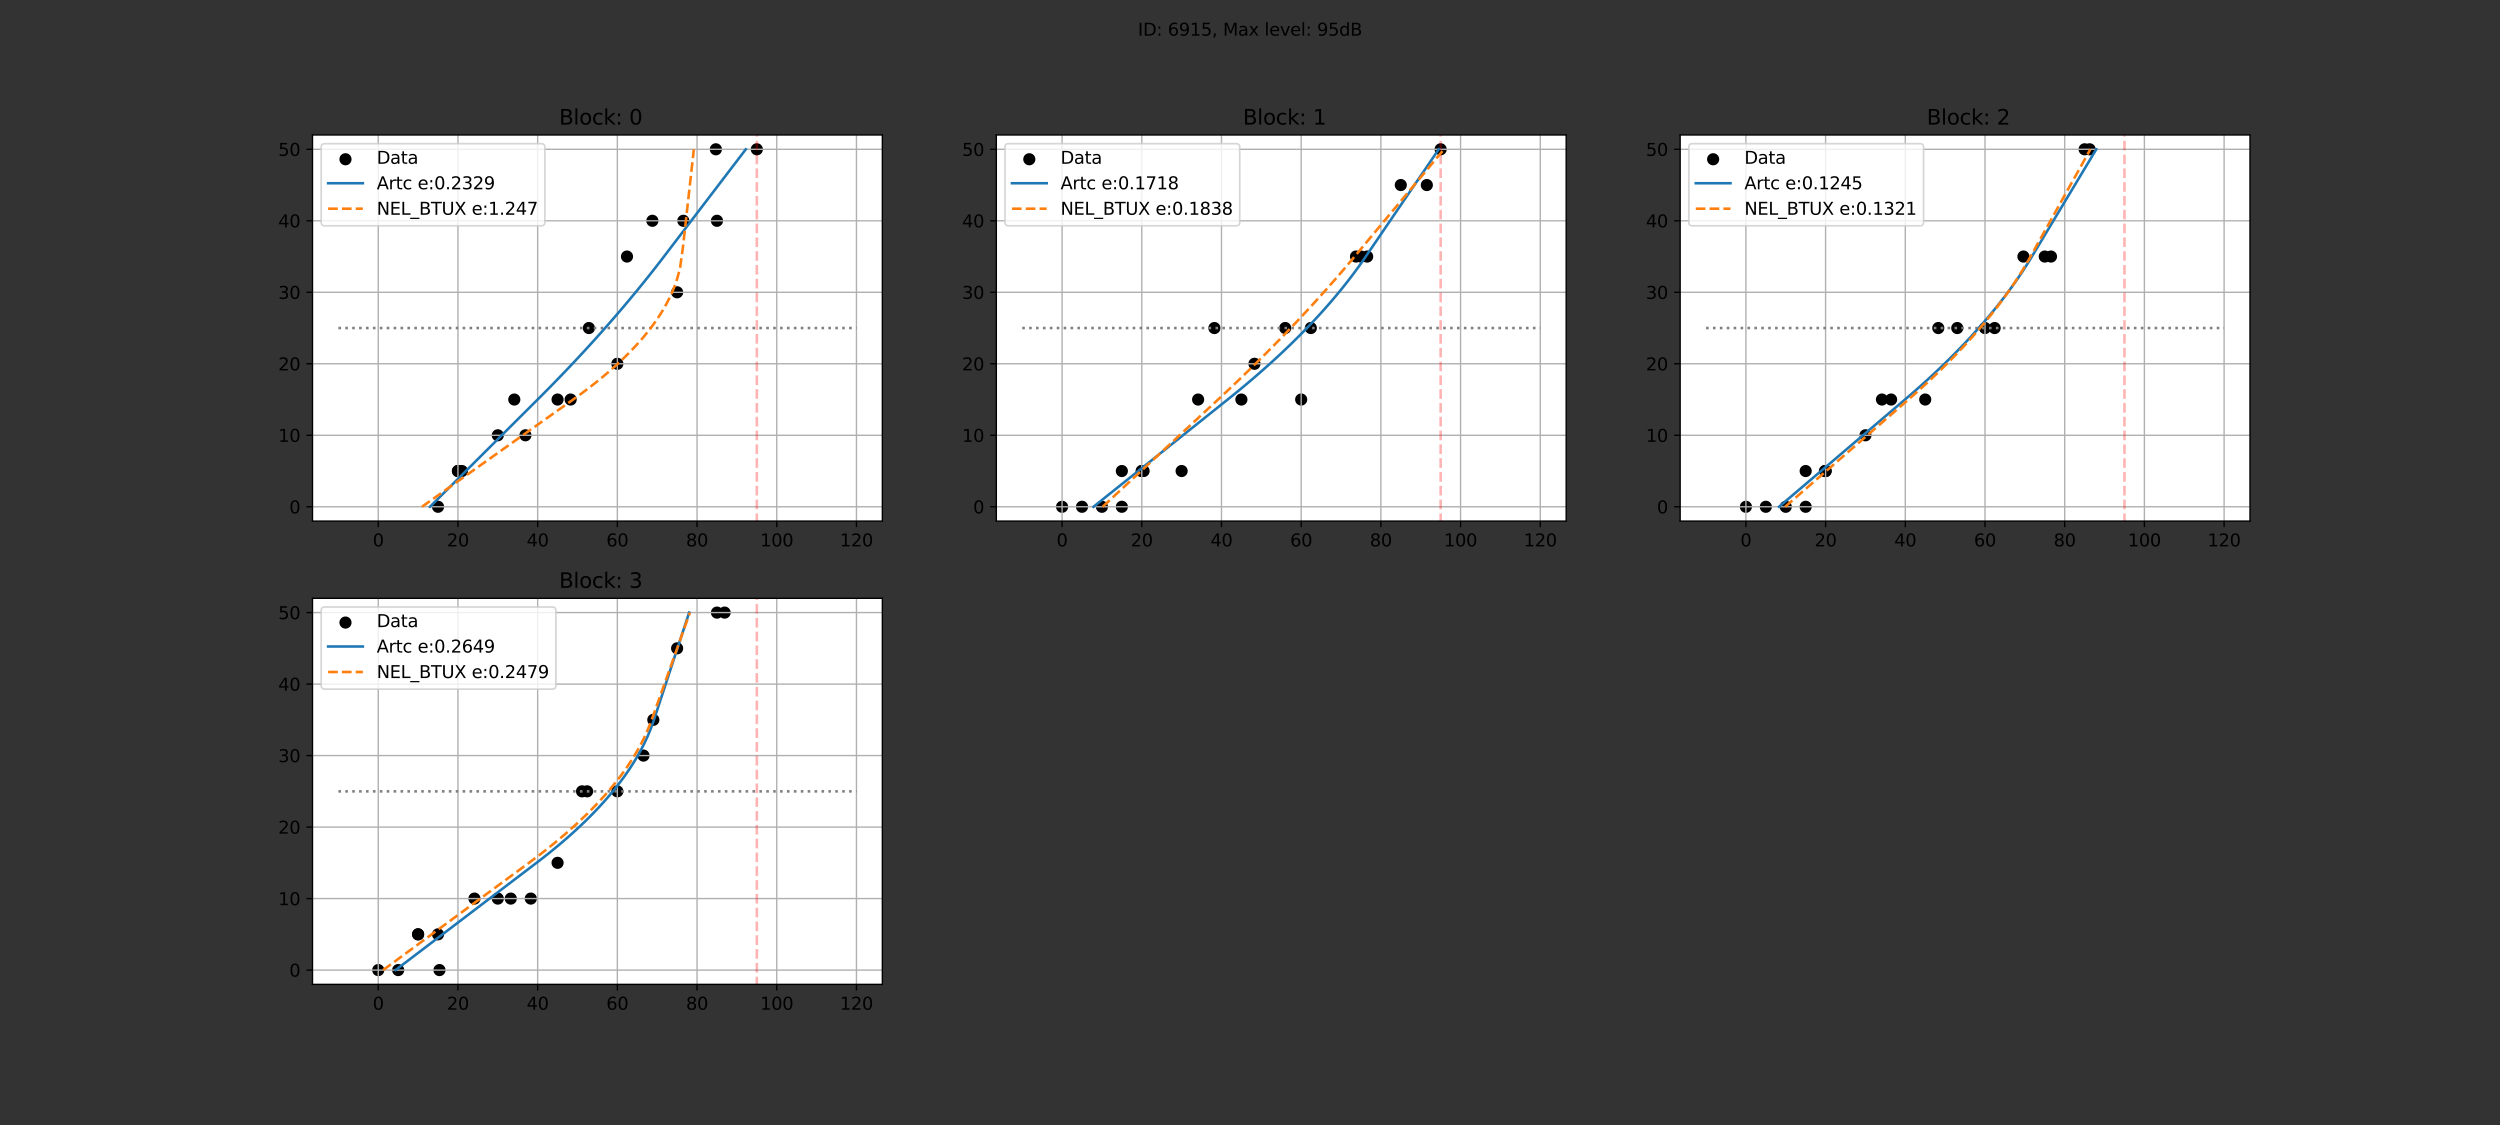 <?xml version="1.0" encoding="utf-8" standalone="no"?>
<!DOCTYPE svg PUBLIC "-//W3C//DTD SVG 1.1//EN"
  "http://www.w3.org/Graphics/SVG/1.1/DTD/svg11.dtd">
<svg xmlns:xlink="http://www.w3.org/1999/xlink" width="1440pt" height="648pt" viewBox="0 0 1440 648" xmlns="http://www.w3.org/2000/svg" version="1.1">
 <rect x="0" y="0" width="1440" height="648" fill="#333333" stroke="none"/>
 <defs>
  <style type="text/css">*{stroke-linejoin: round; stroke-linecap: butt}</style>
 </defs>
 <g id="figure_1">
  <g id="patch_1">
   <path d="M 0 648 
L 1440 648 
L 1440 0 
L 0 0 
L 0 648 
z
" style="fill: none"/>
  </g>
  <g id="axes_1">
   <g id="patch_2">
    <path d="M 180 300.142 
L 508.235 300.142 
L 508.235 77.76 
L 180 77.76 
z
" style="fill: #ffffff"/>
   </g>
   <g id="PathCollection_1">
    <defs>
     <path id="me9d301ade5" d="M 0 3 
C 0.796 3 1.559 2.684 2.121 2.121 
C 2.684 1.559 3 0.796 3 0 
C 3 -0.796 2.684 -1.559 2.121 -2.121 
C 1.559 -2.684 0.796 -3 0 -3 
C -0.796 -3 -1.559 -2.684 -2.121 -2.121 
C -2.684 -1.559 -3 -0.796 -3 0 
C -3 0.796 -2.684 1.559 -2.121 2.121 
C -1.559 2.684 -0.796 3 0 3 
z
" style="stroke: #000000"/>
    </defs>
    <g clip-path="url(#pd38e10e726)">
     <use xlink:href="#me9d301ade5" x="390.025" y="168.36" style="stroke: #000000"/>
     <use xlink:href="#me9d301ade5" x="412.978" y="127.178" style="stroke: #000000"/>
     <use xlink:href="#me9d301ade5" x="355.594" y="209.542" style="stroke: #000000"/>
     <use xlink:href="#me9d301ade5" x="435.932" y="85.996" style="stroke: #000000"/>
     <use xlink:href="#me9d301ade5" x="321.164" y="230.133" style="stroke: #000000"/>
     <use xlink:href="#me9d301ade5" x="286.734" y="250.724" style="stroke: #000000"/>
     <use xlink:href="#me9d301ade5" x="252.304" y="291.905" style="stroke: #000000"/>
     <use xlink:href="#me9d301ade5" x="263.78" y="271.315" style="stroke: #000000"/>
     <use xlink:href="#me9d301ade5" x="393.604" y="127.178" style="stroke: #000000"/>
     <use xlink:href="#me9d301ade5" x="296.236" y="230.133" style="stroke: #000000"/>
     <use xlink:href="#me9d301ade5" x="361.148" y="147.769" style="stroke: #000000"/>
     <use xlink:href="#me9d301ade5" x="263.78" y="271.315" style="stroke: #000000"/>
     <use xlink:href="#me9d301ade5" x="328.692" y="230.133" style="stroke: #000000"/>
     <use xlink:href="#me9d301ade5" x="302.634" y="250.724" style="stroke: #000000"/>
     <use xlink:href="#me9d301ade5" x="339.203" y="188.951" style="stroke: #000000"/>
     <use xlink:href="#me9d301ade5" x="412.34" y="85.996" style="stroke: #000000"/>
     <use xlink:href="#me9d301ade5" x="375.771" y="127.178" style="stroke: #000000"/>
     <use xlink:href="#me9d301ade5" x="266.066" y="271.315" style="stroke: #000000"/>
    </g>
   </g>
   <g id="matplotlib.axis_1">
    <g id="xtick_1">
     <g id="line2d_1">
      <path d="M 217.873 300.142 
L 217.873 77.76 
" clip-path="url(#pd38e10e726)" style="fill: none; stroke: #b0b0b0; stroke-width: 0.8; stroke-linecap: square"/>
     </g>
     <g id="line2d_2">
      <defs>
       <path id="m29fefe43f0" d="M 0 0 
L 0 3.5 
" style="stroke: #000000; stroke-width: 0.8"/>
      </defs>
      <g>
       <use xlink:href="#m29fefe43f0" x="217.873" y="300.142" style="stroke: #000000; stroke-width: 0.8"/>
      </g>
     </g>
     <g id="text_1">
      <!-- 0 -->
      <g transform="translate(214.692 314.74)scale(0.1 -0.1)">
       <defs>
        <path id="DejaVuSans-30" d="M 2034 4250 
Q 1547 4250 1301 3770 
Q 1056 3291 1056 2328 
Q 1056 1369 1301 889 
Q 1547 409 2034 409 
Q 2525 409 2770 889 
Q 3016 1369 3016 2328 
Q 3016 3291 2770 3770 
Q 2525 4250 2034 4250 
z
M 2034 4750 
Q 2819 4750 3233 4129 
Q 3647 3509 3647 2328 
Q 3647 1150 3233 529 
Q 2819 -91 2034 -91 
Q 1250 -91 836 529 
Q 422 1150 422 2328 
Q 422 3509 836 4129 
Q 1250 4750 2034 4750 
z
" transform="scale(0.016)"/>
       </defs>
       <use xlink:href="#DejaVuSans-30"/>
      </g>
     </g>
    </g>
    <g id="xtick_2">
     <g id="line2d_3">
      <path d="M 263.78 300.142 
L 263.78 77.76 
" clip-path="url(#pd38e10e726)" style="fill: none; stroke: #b0b0b0; stroke-width: 0.8; stroke-linecap: square"/>
     </g>
     <g id="line2d_4">
      <g>
       <use xlink:href="#m29fefe43f0" x="263.78" y="300.142" style="stroke: #000000; stroke-width: 0.8"/>
      </g>
     </g>
     <g id="text_2">
      <!-- 20 -->
      <g transform="translate(257.418 314.74)scale(0.1 -0.1)">
       <defs>
        <path id="DejaVuSans-32" d="M 1228 531 
L 3431 531 
L 3431 0 
L 469 0 
L 469 531 
Q 828 903 1448 1529 
Q 2069 2156 2228 2338 
Q 2531 2678 2651 2914 
Q 2772 3150 2772 3378 
Q 2772 3750 2511 3984 
Q 2250 4219 1831 4219 
Q 1534 4219 1204 4116 
Q 875 4013 500 3803 
L 500 4441 
Q 881 4594 1212 4672 
Q 1544 4750 1819 4750 
Q 2544 4750 2975 4387 
Q 3406 4025 3406 3419 
Q 3406 3131 3298 2873 
Q 3191 2616 2906 2266 
Q 2828 2175 2409 1742 
Q 1991 1309 1228 531 
z
" transform="scale(0.016)"/>
       </defs>
       <use xlink:href="#DejaVuSans-32"/>
       <use xlink:href="#DejaVuSans-30" x="63.623"/>
      </g>
     </g>
    </g>
    <g id="xtick_3">
     <g id="line2d_5">
      <path d="M 309.687 300.142 
L 309.687 77.76 
" clip-path="url(#pd38e10e726)" style="fill: none; stroke: #b0b0b0; stroke-width: 0.8; stroke-linecap: square"/>
     </g>
     <g id="line2d_6">
      <g>
       <use xlink:href="#m29fefe43f0" x="309.687" y="300.142" style="stroke: #000000; stroke-width: 0.8"/>
      </g>
     </g>
     <g id="text_3">
      <!-- 40 -->
      <g transform="translate(303.325 314.74)scale(0.1 -0.1)">
       <defs>
        <path id="DejaVuSans-34" d="M 2419 4116 
L 825 1625 
L 2419 1625 
L 2419 4116 
z
M 2253 4666 
L 3047 4666 
L 3047 1625 
L 3713 1625 
L 3713 1100 
L 3047 1100 
L 3047 0 
L 2419 0 
L 2419 1100 
L 313 1100 
L 313 1709 
L 2253 4666 
z
" transform="scale(0.016)"/>
       </defs>
       <use xlink:href="#DejaVuSans-34"/>
       <use xlink:href="#DejaVuSans-30" x="63.623"/>
      </g>
     </g>
    </g>
    <g id="xtick_4">
     <g id="line2d_7">
      <path d="M 355.594 300.142 
L 355.594 77.76 
" clip-path="url(#pd38e10e726)" style="fill: none; stroke: #b0b0b0; stroke-width: 0.8; stroke-linecap: square"/>
     </g>
     <g id="line2d_8">
      <g>
       <use xlink:href="#m29fefe43f0" x="355.594" y="300.142" style="stroke: #000000; stroke-width: 0.8"/>
      </g>
     </g>
     <g id="text_4">
      <!-- 60 -->
      <g transform="translate(349.232 314.74)scale(0.1 -0.1)">
       <defs>
        <path id="DejaVuSans-36" d="M 2113 2584 
Q 1688 2584 1439 2293 
Q 1191 2003 1191 1497 
Q 1191 994 1439 701 
Q 1688 409 2113 409 
Q 2538 409 2786 701 
Q 3034 994 3034 1497 
Q 3034 2003 2786 2293 
Q 2538 2584 2113 2584 
z
M 3366 4563 
L 3366 3988 
Q 3128 4100 2886 4159 
Q 2644 4219 2406 4219 
Q 1781 4219 1451 3797 
Q 1122 3375 1075 2522 
Q 1259 2794 1537 2939 
Q 1816 3084 2150 3084 
Q 2853 3084 3261 2657 
Q 3669 2231 3669 1497 
Q 3669 778 3244 343 
Q 2819 -91 2113 -91 
Q 1303 -91 875 529 
Q 447 1150 447 2328 
Q 447 3434 972 4092 
Q 1497 4750 2381 4750 
Q 2619 4750 2861 4703 
Q 3103 4656 3366 4563 
z
" transform="scale(0.016)"/>
       </defs>
       <use xlink:href="#DejaVuSans-36"/>
       <use xlink:href="#DejaVuSans-30" x="63.623"/>
      </g>
     </g>
    </g>
    <g id="xtick_5">
     <g id="line2d_9">
      <path d="M 401.501 300.142 
L 401.501 77.76 
" clip-path="url(#pd38e10e726)" style="fill: none; stroke: #b0b0b0; stroke-width: 0.8; stroke-linecap: square"/>
     </g>
     <g id="line2d_10">
      <g>
       <use xlink:href="#m29fefe43f0" x="401.501" y="300.142" style="stroke: #000000; stroke-width: 0.8"/>
      </g>
     </g>
     <g id="text_5">
      <!-- 80 -->
      <g transform="translate(395.139 314.74)scale(0.1 -0.1)">
       <defs>
        <path id="DejaVuSans-38" d="M 2034 2216 
Q 1584 2216 1326 1975 
Q 1069 1734 1069 1313 
Q 1069 891 1326 650 
Q 1584 409 2034 409 
Q 2484 409 2743 651 
Q 3003 894 3003 1313 
Q 3003 1734 2745 1975 
Q 2488 2216 2034 2216 
z
M 1403 2484 
Q 997 2584 770 2862 
Q 544 3141 544 3541 
Q 544 4100 942 4425 
Q 1341 4750 2034 4750 
Q 2731 4750 3128 4425 
Q 3525 4100 3525 3541 
Q 3525 3141 3298 2862 
Q 3072 2584 2669 2484 
Q 3125 2378 3379 2068 
Q 3634 1759 3634 1313 
Q 3634 634 3220 271 
Q 2806 -91 2034 -91 
Q 1263 -91 848 271 
Q 434 634 434 1313 
Q 434 1759 690 2068 
Q 947 2378 1403 2484 
z
M 1172 3481 
Q 1172 3119 1398 2916 
Q 1625 2713 2034 2713 
Q 2441 2713 2670 2916 
Q 2900 3119 2900 3481 
Q 2900 3844 2670 4047 
Q 2441 4250 2034 4250 
Q 1625 4250 1398 4047 
Q 1172 3844 1172 3481 
z
" transform="scale(0.016)"/>
       </defs>
       <use xlink:href="#DejaVuSans-38"/>
       <use xlink:href="#DejaVuSans-30" x="63.623"/>
      </g>
     </g>
    </g>
    <g id="xtick_6">
     <g id="line2d_11">
      <path d="M 447.408 300.142 
L 447.408 77.76 
" clip-path="url(#pd38e10e726)" style="fill: none; stroke: #b0b0b0; stroke-width: 0.8; stroke-linecap: square"/>
     </g>
     <g id="line2d_12">
      <g>
       <use xlink:href="#m29fefe43f0" x="447.408" y="300.142" style="stroke: #000000; stroke-width: 0.8"/>
      </g>
     </g>
     <g id="text_6">
      <!-- 100 -->
      <g transform="translate(437.865 314.74)scale(0.1 -0.1)">
       <defs>
        <path id="DejaVuSans-31" d="M 794 531 
L 1825 531 
L 1825 4091 
L 703 3866 
L 703 4441 
L 1819 4666 
L 2450 4666 
L 2450 531 
L 3481 531 
L 3481 0 
L 794 0 
L 794 531 
z
" transform="scale(0.016)"/>
       </defs>
       <use xlink:href="#DejaVuSans-31"/>
       <use xlink:href="#DejaVuSans-30" x="63.623"/>
       <use xlink:href="#DejaVuSans-30" x="127.246"/>
      </g>
     </g>
    </g>
    <g id="xtick_7">
     <g id="line2d_13">
      <path d="M 493.316 300.142 
L 493.316 77.76 
" clip-path="url(#pd38e10e726)" style="fill: none; stroke: #b0b0b0; stroke-width: 0.8; stroke-linecap: square"/>
     </g>
     <g id="line2d_14">
      <g>
       <use xlink:href="#m29fefe43f0" x="493.316" y="300.142" style="stroke: #000000; stroke-width: 0.8"/>
      </g>
     </g>
     <g id="text_7">
      <!-- 120 -->
      <g transform="translate(483.772 314.74)scale(0.1 -0.1)">
       <use xlink:href="#DejaVuSans-31"/>
       <use xlink:href="#DejaVuSans-32" x="63.623"/>
       <use xlink:href="#DejaVuSans-30" x="127.246"/>
      </g>
     </g>
    </g>
   </g>
   <g id="matplotlib.axis_2">
    <g id="ytick_1">
     <g id="line2d_15">
      <path d="M 180 291.905 
L 508.235 291.905 
" clip-path="url(#pd38e10e726)" style="fill: none; stroke: #b0b0b0; stroke-width: 0.8; stroke-linecap: square"/>
     </g>
     <g id="line2d_16">
      <defs>
       <path id="ma1b66e2be6" d="M 0 0 
L -3.5 0 
" style="stroke: #000000; stroke-width: 0.8"/>
      </defs>
      <g>
       <use xlink:href="#ma1b66e2be6" x="180" y="291.905" style="stroke: #000000; stroke-width: 0.8"/>
      </g>
     </g>
     <g id="text_8">
      <!-- 0 -->
      <g transform="translate(166.637 295.705)scale(0.1 -0.1)">
       <use xlink:href="#DejaVuSans-30"/>
      </g>
     </g>
    </g>
    <g id="ytick_2">
     <g id="line2d_17">
      <path d="M 180 250.724 
L 508.235 250.724 
" clip-path="url(#pd38e10e726)" style="fill: none; stroke: #b0b0b0; stroke-width: 0.8; stroke-linecap: square"/>
     </g>
     <g id="line2d_18">
      <g>
       <use xlink:href="#ma1b66e2be6" x="180" y="250.724" style="stroke: #000000; stroke-width: 0.8"/>
      </g>
     </g>
     <g id="text_9">
      <!-- 10 -->
      <g transform="translate(160.275 254.523)scale(0.1 -0.1)">
       <use xlink:href="#DejaVuSans-31"/>
       <use xlink:href="#DejaVuSans-30" x="63.623"/>
      </g>
     </g>
    </g>
    <g id="ytick_3">
     <g id="line2d_19">
      <path d="M 180 209.542 
L 508.235 209.542 
" clip-path="url(#pd38e10e726)" style="fill: none; stroke: #b0b0b0; stroke-width: 0.8; stroke-linecap: square"/>
     </g>
     <g id="line2d_20">
      <g>
       <use xlink:href="#ma1b66e2be6" x="180" y="209.542" style="stroke: #000000; stroke-width: 0.8"/>
      </g>
     </g>
     <g id="text_10">
      <!-- 20 -->
      <g transform="translate(160.275 213.341)scale(0.1 -0.1)">
       <use xlink:href="#DejaVuSans-32"/>
       <use xlink:href="#DejaVuSans-30" x="63.623"/>
      </g>
     </g>
    </g>
    <g id="ytick_4">
     <g id="line2d_21">
      <path d="M 180 168.36 
L 508.235 168.36 
" clip-path="url(#pd38e10e726)" style="fill: none; stroke: #b0b0b0; stroke-width: 0.8; stroke-linecap: square"/>
     </g>
     <g id="line2d_22">
      <g>
       <use xlink:href="#ma1b66e2be6" x="180" y="168.36" style="stroke: #000000; stroke-width: 0.8"/>
      </g>
     </g>
     <g id="text_11">
      <!-- 30 -->
      <g transform="translate(160.275 172.159)scale(0.1 -0.1)">
       <defs>
        <path id="DejaVuSans-33" d="M 2597 2516 
Q 3050 2419 3304 2112 
Q 3559 1806 3559 1356 
Q 3559 666 3084 287 
Q 2609 -91 1734 -91 
Q 1441 -91 1130 -33 
Q 819 25 488 141 
L 488 750 
Q 750 597 1062 519 
Q 1375 441 1716 441 
Q 2309 441 2620 675 
Q 2931 909 2931 1356 
Q 2931 1769 2642 2001 
Q 2353 2234 1838 2234 
L 1294 2234 
L 1294 2753 
L 1863 2753 
Q 2328 2753 2575 2939 
Q 2822 3125 2822 3475 
Q 2822 3834 2567 4026 
Q 2313 4219 1838 4219 
Q 1578 4219 1281 4162 
Q 984 4106 628 3988 
L 628 4550 
Q 988 4650 1302 4700 
Q 1616 4750 1894 4750 
Q 2613 4750 3031 4423 
Q 3450 4097 3450 3541 
Q 3450 3153 3228 2886 
Q 3006 2619 2597 2516 
z
" transform="scale(0.016)"/>
       </defs>
       <use xlink:href="#DejaVuSans-33"/>
       <use xlink:href="#DejaVuSans-30" x="63.623"/>
      </g>
     </g>
    </g>
    <g id="ytick_5">
     <g id="line2d_23">
      <path d="M 180 127.178 
L 508.235 127.178 
" clip-path="url(#pd38e10e726)" style="fill: none; stroke: #b0b0b0; stroke-width: 0.8; stroke-linecap: square"/>
     </g>
     <g id="line2d_24">
      <g>
       <use xlink:href="#ma1b66e2be6" x="180" y="127.178" style="stroke: #000000; stroke-width: 0.8"/>
      </g>
     </g>
     <g id="text_12">
      <!-- 40 -->
      <g transform="translate(160.275 130.977)scale(0.1 -0.1)">
       <use xlink:href="#DejaVuSans-34"/>
       <use xlink:href="#DejaVuSans-30" x="63.623"/>
      </g>
     </g>
    </g>
    <g id="ytick_6">
     <g id="line2d_25">
      <path d="M 180 85.996 
L 508.235 85.996 
" clip-path="url(#pd38e10e726)" style="fill: none; stroke: #b0b0b0; stroke-width: 0.8; stroke-linecap: square"/>
     </g>
     <g id="line2d_26">
      <g>
       <use xlink:href="#ma1b66e2be6" x="180" y="85.996" style="stroke: #000000; stroke-width: 0.8"/>
      </g>
     </g>
     <g id="text_13">
      <!-- 50 -->
      <g transform="translate(160.275 89.796)scale(0.1 -0.1)">
       <defs>
        <path id="DejaVuSans-35" d="M 691 4666 
L 3169 4666 
L 3169 4134 
L 1269 4134 
L 1269 2991 
Q 1406 3038 1543 3061 
Q 1681 3084 1819 3084 
Q 2600 3084 3056 2656 
Q 3513 2228 3513 1497 
Q 3513 744 3044 326 
Q 2575 -91 1722 -91 
Q 1428 -91 1123 -41 
Q 819 9 494 109 
L 494 744 
Q 775 591 1075 516 
Q 1375 441 1709 441 
Q 2250 441 2565 725 
Q 2881 1009 2881 1497 
Q 2881 1984 2565 2268 
Q 2250 2553 1709 2553 
Q 1456 2553 1204 2497 
Q 953 2441 691 2322 
L 691 4666 
z
" transform="scale(0.016)"/>
       </defs>
       <use xlink:href="#DejaVuSans-35"/>
       <use xlink:href="#DejaVuSans-30" x="63.623"/>
      </g>
     </g>
    </g>
   </g>
   <g id="line2d_27">
    <path d="M 194.92 188.951 
L 493.316 188.951 
" clip-path="url(#pd38e10e726)" style="fill: none; stroke-dasharray: 1.5,2.475; stroke-dashoffset: 0; stroke: #808080; stroke-width: 1.5"/>
   </g>
   <g id="line2d_28">
    <path d="M 435.932 333.087 
L 435.932 3.633 
" clip-path="url(#pd38e10e726)" style="fill: none; stroke-dasharray: 5.55,2.4; stroke-dashoffset: 0; stroke: #ff0000; stroke-opacity: 0.3; stroke-width: 1.5"/>
   </g>
   <g id="line2d_29">
    <path d="M 247.666 291.905 
L 249.504 290.075 
L 251.342 288.244 
L 253.179 286.413 
L 255.017 284.582 
L 256.854 282.752 
L 258.692 280.921 
L 260.53 279.09 
L 262.367 277.259 
L 264.205 275.429 
L 266.042 273.598 
L 267.88 271.767 
L 269.717 269.936 
L 271.555 268.105 
L 273.393 266.275 
L 275.23 264.444 
L 277.068 262.613 
L 278.905 260.782 
L 280.743 258.952 
L 282.58 257.121 
L 284.418 255.29 
L 286.256 253.459 
L 288.093 251.628 
L 289.931 249.798 
L 291.768 247.967 
L 293.606 246.136 
L 295.443 244.305 
L 297.281 242.475 
L 299.119 240.644 
L 300.956 238.813 
L 302.794 236.982 
L 304.631 235.152 
L 306.469 233.321 
L 308.307 231.49 
L 310.144 229.659 
L 311.982 227.821 
L 313.819 225.972 
L 315.657 224.114 
L 317.494 222.246 
L 319.332 220.367 
L 321.17 218.477 
L 323.007 216.577 
L 324.845 214.665 
L 326.682 212.742 
L 328.52 210.808 
L 330.357 208.863 
L 332.195 206.905 
L 334.033 204.936 
L 335.87 202.954 
L 337.708 200.96 
L 339.545 198.953 
L 341.383 196.933 
L 343.221 194.9 
L 345.058 192.854 
L 346.896 190.793 
L 348.733 188.719 
L 350.571 186.63 
L 352.408 184.527 
L 354.246 182.409 
L 356.084 180.275 
L 357.921 178.126 
L 359.759 175.961 
L 361.596 173.779 
L 363.434 171.581 
L 365.271 169.366 
L 367.109 167.134 
L 368.947 164.883 
L 370.784 162.614 
L 372.622 160.327 
L 374.459 158.02 
L 376.297 155.693 
L 378.134 153.346 
L 379.972 150.979 
L 381.81 148.59 
L 383.647 146.183 
L 385.485 143.776 
L 387.322 141.368 
L 389.16 138.961 
L 390.998 136.553 
L 392.835 134.146 
L 394.673 131.739 
L 396.51 129.331 
L 398.348 126.924 
L 400.185 124.516 
L 402.023 122.109 
L 403.861 119.701 
L 405.698 117.294 
L 407.536 114.886 
L 409.373 112.479 
L 411.211 110.071 
L 413.048 107.664 
L 414.886 105.256 
L 416.724 102.849 
L 418.561 100.441 
L 420.399 98.034 
L 422.236 95.626 
L 424.074 93.219 
L 425.912 90.811 
L 427.749 88.404 
L 429.587 85.996 
" clip-path="url(#pd38e10e726)" style="fill: none; stroke: #1f77b4; stroke-width: 1.5; stroke-linecap: square"/>
   </g>
   <g id="line2d_30">
    <path d="M 243.03 291.905 
L 244.612 290.783 
L 246.194 289.661 
L 247.776 288.539 
L 249.358 287.417 
L 250.94 286.295 
L 252.522 285.172 
L 254.104 284.05 
L 255.686 282.928 
L 257.269 281.806 
L 258.851 280.684 
L 260.433 279.562 
L 262.015 278.439 
L 263.597 277.317 
L 265.179 276.195 
L 266.761 275.073 
L 268.343 273.951 
L 269.925 272.829 
L 271.507 271.706 
L 273.089 270.584 
L 274.672 269.462 
L 276.254 268.34 
L 277.836 267.218 
L 279.418 266.096 
L 281 264.973 
L 282.582 263.851 
L 284.164 262.729 
L 285.746 261.607 
L 287.328 260.485 
L 288.91 259.362 
L 290.492 258.24 
L 292.075 257.118 
L 293.657 255.996 
L 295.239 254.874 
L 296.821 253.752 
L 298.403 252.629 
L 299.985 251.507 
L 301.567 250.385 
L 303.149 249.263 
L 304.731 248.141 
L 306.313 247.019 
L 307.895 245.896 
L 309.478 244.774 
L 311.06 243.652 
L 312.642 242.53 
L 314.224 241.408 
L 315.806 240.286 
L 317.388 239.163 
L 318.97 238.041 
L 320.552 236.919 
L 322.134 235.797 
L 323.716 234.675 
L 325.299 233.553 
L 326.881 232.43 
L 328.463 231.308 
L 330.045 230.186 
L 331.627 229.057 
L 333.209 227.914 
L 334.791 226.756 
L 336.373 225.582 
L 337.955 224.391 
L 339.537 223.183 
L 341.119 221.957 
L 342.702 220.713 
L 344.284 219.448 
L 345.866 218.163 
L 347.448 216.857 
L 349.03 215.527 
L 350.612 214.174 
L 352.194 212.795 
L 353.776 211.389 
L 355.358 209.955 
L 356.94 208.491 
L 358.522 206.994 
L 360.105 205.462 
L 361.687 203.893 
L 363.269 202.285 
L 364.851 200.633 
L 366.433 198.935 
L 368.015 197.185 
L 369.597 195.379 
L 371.179 193.512 
L 372.761 191.576 
L 374.343 189.564 
L 375.925 187.465 
L 377.508 185.268 
L 379.09 182.956 
L 380.672 180.51 
L 382.254 177.904 
L 383.836 175.101 
L 385.418 172.048 
L 387 168.664 
L 388.582 164.81 
L 390.164 160.209 
L 391.746 154.113 
L 393.329 142.766 
L 394.911 128.574 
L 396.493 114.381 
L 398.075 100.189 
L 399.657 85.996 
" clip-path="url(#pd38e10e726)" style="fill: none; stroke-dasharray: 5.55,2.4; stroke-dashoffset: 0; stroke: #ff7f0e; stroke-width: 1.5"/>
   </g>
   <g id="patch_3">
    <path d="M 180 300.142 
L 180 77.76 
" style="fill: none; stroke: #000000; stroke-width: 0.8; stroke-linejoin: miter; stroke-linecap: square"/>
   </g>
   <g id="patch_4">
    <path d="M 508.235 300.142 
L 508.235 77.76 
" style="fill: none; stroke: #000000; stroke-width: 0.8; stroke-linejoin: miter; stroke-linecap: square"/>
   </g>
   <g id="patch_5">
    <path d="M 180 300.142 
L 508.235 300.142 
" style="fill: none; stroke: #000000; stroke-width: 0.8; stroke-linejoin: miter; stroke-linecap: square"/>
   </g>
   <g id="patch_6">
    <path d="M 180 77.76 
L 508.235 77.76 
" style="fill: none; stroke: #000000; stroke-width: 0.8; stroke-linejoin: miter; stroke-linecap: square"/>
   </g>
   <g id="text_14">
    <!--  Block: 0 -->
    <g transform="translate(318.237 71.76)scale(0.12 -0.12)">
     <defs>
      <path id="DejaVuSans-20" transform="scale(0.016)"/>
      <path id="DejaVuSans-42" d="M 1259 2228 
L 1259 519 
L 2272 519 
Q 2781 519 3026 730 
Q 3272 941 3272 1375 
Q 3272 1813 3026 2020 
Q 2781 2228 2272 2228 
L 1259 2228 
z
M 1259 4147 
L 1259 2741 
L 2194 2741 
Q 2656 2741 2882 2914 
Q 3109 3088 3109 3444 
Q 3109 3797 2882 3972 
Q 2656 4147 2194 4147 
L 1259 4147 
z
M 628 4666 
L 2241 4666 
Q 2963 4666 3353 4366 
Q 3744 4066 3744 3513 
Q 3744 3084 3544 2831 
Q 3344 2578 2956 2516 
Q 3422 2416 3680 2098 
Q 3938 1781 3938 1306 
Q 3938 681 3513 340 
Q 3088 0 2303 0 
L 628 0 
L 628 4666 
z
" transform="scale(0.016)"/>
      <path id="DejaVuSans-6c" d="M 603 4863 
L 1178 4863 
L 1178 0 
L 603 0 
L 603 4863 
z
" transform="scale(0.016)"/>
      <path id="DejaVuSans-6f" d="M 1959 3097 
Q 1497 3097 1228 2736 
Q 959 2375 959 1747 
Q 959 1119 1226 758 
Q 1494 397 1959 397 
Q 2419 397 2687 759 
Q 2956 1122 2956 1747 
Q 2956 2369 2687 2733 
Q 2419 3097 1959 3097 
z
M 1959 3584 
Q 2709 3584 3137 3096 
Q 3566 2609 3566 1747 
Q 3566 888 3137 398 
Q 2709 -91 1959 -91 
Q 1206 -91 779 398 
Q 353 888 353 1747 
Q 353 2609 779 3096 
Q 1206 3584 1959 3584 
z
" transform="scale(0.016)"/>
      <path id="DejaVuSans-63" d="M 3122 3366 
L 3122 2828 
Q 2878 2963 2633 3030 
Q 2388 3097 2138 3097 
Q 1578 3097 1268 2742 
Q 959 2388 959 1747 
Q 959 1106 1268 751 
Q 1578 397 2138 397 
Q 2388 397 2633 464 
Q 2878 531 3122 666 
L 3122 134 
Q 2881 22 2623 -34 
Q 2366 -91 2075 -91 
Q 1284 -91 818 406 
Q 353 903 353 1747 
Q 353 2603 823 3093 
Q 1294 3584 2113 3584 
Q 2378 3584 2631 3529 
Q 2884 3475 3122 3366 
z
" transform="scale(0.016)"/>
      <path id="DejaVuSans-6b" d="M 581 4863 
L 1159 4863 
L 1159 1991 
L 2875 3500 
L 3609 3500 
L 1753 1863 
L 3688 0 
L 2938 0 
L 1159 1709 
L 1159 0 
L 581 0 
L 581 4863 
z
" transform="scale(0.016)"/>
      <path id="DejaVuSans-3a" d="M 750 794 
L 1409 794 
L 1409 0 
L 750 0 
L 750 794 
z
M 750 3309 
L 1409 3309 
L 1409 2516 
L 750 2516 
L 750 3309 
z
" transform="scale(0.016)"/>
     </defs>
     <use xlink:href="#DejaVuSans-20"/>
     <use xlink:href="#DejaVuSans-42" x="31.787"/>
     <use xlink:href="#DejaVuSans-6c" x="100.391"/>
     <use xlink:href="#DejaVuSans-6f" x="128.174"/>
     <use xlink:href="#DejaVuSans-63" x="189.355"/>
     <use xlink:href="#DejaVuSans-6b" x="244.336"/>
     <use xlink:href="#DejaVuSans-3a" x="302.246"/>
     <use xlink:href="#DejaVuSans-20" x="335.938"/>
     <use xlink:href="#DejaVuSans-30" x="367.725"/>
    </g>
   </g>
   <g id="legend_1">
    <g id="patch_7">
     <path d="M 187 130.072 
L 311.837 130.072 
Q 313.837 130.072 313.837 128.072 
L 313.837 84.76 
Q 313.837 82.76 311.837 82.76 
L 187 82.76 
Q 185 82.76 185 84.76 
L 185 128.072 
Q 185 130.072 187 130.072 
z
" style="fill: #ffffff; opacity: 0.8; stroke: #cccccc; stroke-linejoin: miter"/>
    </g>
    <g id="PathCollection_2">
     <g>
      <use xlink:href="#me9d301ade5" x="199" y="91.733" style="stroke: #000000"/>
     </g>
    </g>
    <g id="text_15">
     <!-- Data -->
     <g transform="translate(217 94.358)scale(0.1 -0.1)">
      <defs>
       <path id="DejaVuSans-44" d="M 1259 4147 
L 1259 519 
L 2022 519 
Q 2988 519 3436 956 
Q 3884 1394 3884 2338 
Q 3884 3275 3436 3711 
Q 2988 4147 2022 4147 
L 1259 4147 
z
M 628 4666 
L 1925 4666 
Q 3281 4666 3915 4102 
Q 4550 3538 4550 2338 
Q 4550 1131 3912 565 
Q 3275 0 1925 0 
L 628 0 
L 628 4666 
z
" transform="scale(0.016)"/>
       <path id="DejaVuSans-61" d="M 2194 1759 
Q 1497 1759 1228 1600 
Q 959 1441 959 1056 
Q 959 750 1161 570 
Q 1363 391 1709 391 
Q 2188 391 2477 730 
Q 2766 1069 2766 1631 
L 2766 1759 
L 2194 1759 
z
M 3341 1997 
L 3341 0 
L 2766 0 
L 2766 531 
Q 2569 213 2275 61 
Q 1981 -91 1556 -91 
Q 1019 -91 701 211 
Q 384 513 384 1019 
Q 384 1609 779 1909 
Q 1175 2209 1959 2209 
L 2766 2209 
L 2766 2266 
Q 2766 2663 2505 2880 
Q 2244 3097 1772 3097 
Q 1472 3097 1187 3025 
Q 903 2953 641 2809 
L 641 3341 
Q 956 3463 1253 3523 
Q 1550 3584 1831 3584 
Q 2591 3584 2966 3190 
Q 3341 2797 3341 1997 
z
" transform="scale(0.016)"/>
       <path id="DejaVuSans-74" d="M 1172 4494 
L 1172 3500 
L 2356 3500 
L 2356 3053 
L 1172 3053 
L 1172 1153 
Q 1172 725 1289 603 
Q 1406 481 1766 481 
L 2356 481 
L 2356 0 
L 1766 0 
Q 1100 0 847 248 
Q 594 497 594 1153 
L 594 3053 
L 172 3053 
L 172 3500 
L 594 3500 
L 594 4494 
L 1172 4494 
z
" transform="scale(0.016)"/>
      </defs>
      <use xlink:href="#DejaVuSans-44"/>
      <use xlink:href="#DejaVuSans-61" x="77.002"/>
      <use xlink:href="#DejaVuSans-74" x="138.281"/>
      <use xlink:href="#DejaVuSans-61" x="177.49"/>
     </g>
    </g>
    <g id="line2d_31">
     <path d="M 189 105.537 
L 199 105.537 
L 209 105.537 
" style="fill: none; stroke: #1f77b4; stroke-width: 1.5; stroke-linecap: square"/>
    </g>
    <g id="text_16">
     <!-- Artc e:0.2329 -->
     <g transform="translate(217 109.037)scale(0.1 -0.1)">
      <defs>
       <path id="DejaVuSans-41" d="M 2188 4044 
L 1331 1722 
L 3047 1722 
L 2188 4044 
z
M 1831 4666 
L 2547 4666 
L 4325 0 
L 3669 0 
L 3244 1197 
L 1141 1197 
L 716 0 
L 50 0 
L 1831 4666 
z
" transform="scale(0.016)"/>
       <path id="DejaVuSans-72" d="M 2631 2963 
Q 2534 3019 2420 3045 
Q 2306 3072 2169 3072 
Q 1681 3072 1420 2755 
Q 1159 2438 1159 1844 
L 1159 0 
L 581 0 
L 581 3500 
L 1159 3500 
L 1159 2956 
Q 1341 3275 1631 3429 
Q 1922 3584 2338 3584 
Q 2397 3584 2469 3576 
Q 2541 3569 2628 3553 
L 2631 2963 
z
" transform="scale(0.016)"/>
       <path id="DejaVuSans-65" d="M 3597 1894 
L 3597 1613 
L 953 1613 
Q 991 1019 1311 708 
Q 1631 397 2203 397 
Q 2534 397 2845 478 
Q 3156 559 3463 722 
L 3463 178 
Q 3153 47 2828 -22 
Q 2503 -91 2169 -91 
Q 1331 -91 842 396 
Q 353 884 353 1716 
Q 353 2575 817 3079 
Q 1281 3584 2069 3584 
Q 2775 3584 3186 3129 
Q 3597 2675 3597 1894 
z
M 3022 2063 
Q 3016 2534 2758 2815 
Q 2500 3097 2075 3097 
Q 1594 3097 1305 2825 
Q 1016 2553 972 2059 
L 3022 2063 
z
" transform="scale(0.016)"/>
       <path id="DejaVuSans-2e" d="M 684 794 
L 1344 794 
L 1344 0 
L 684 0 
L 684 794 
z
" transform="scale(0.016)"/>
       <path id="DejaVuSans-39" d="M 703 97 
L 703 672 
Q 941 559 1184 500 
Q 1428 441 1663 441 
Q 2288 441 2617 861 
Q 2947 1281 2994 2138 
Q 2813 1869 2534 1725 
Q 2256 1581 1919 1581 
Q 1219 1581 811 2004 
Q 403 2428 403 3163 
Q 403 3881 828 4315 
Q 1253 4750 1959 4750 
Q 2769 4750 3195 4129 
Q 3622 3509 3622 2328 
Q 3622 1225 3098 567 
Q 2575 -91 1691 -91 
Q 1453 -91 1209 -44 
Q 966 3 703 97 
z
M 1959 2075 
Q 2384 2075 2632 2365 
Q 2881 2656 2881 3163 
Q 2881 3666 2632 3958 
Q 2384 4250 1959 4250 
Q 1534 4250 1286 3958 
Q 1038 3666 1038 3163 
Q 1038 2656 1286 2365 
Q 1534 2075 1959 2075 
z
" transform="scale(0.016)"/>
      </defs>
      <use xlink:href="#DejaVuSans-41"/>
      <use xlink:href="#DejaVuSans-72" x="68.408"/>
      <use xlink:href="#DejaVuSans-74" x="109.521"/>
      <use xlink:href="#DejaVuSans-63" x="148.73"/>
      <use xlink:href="#DejaVuSans-20" x="203.711"/>
      <use xlink:href="#DejaVuSans-65" x="235.498"/>
      <use xlink:href="#DejaVuSans-3a" x="297.021"/>
      <use xlink:href="#DejaVuSans-30" x="330.713"/>
      <use xlink:href="#DejaVuSans-2e" x="394.336"/>
      <use xlink:href="#DejaVuSans-32" x="426.123"/>
      <use xlink:href="#DejaVuSans-33" x="489.746"/>
      <use xlink:href="#DejaVuSans-32" x="553.369"/>
      <use xlink:href="#DejaVuSans-39" x="616.992"/>
     </g>
    </g>
    <g id="line2d_32">
     <path d="M 189 120.215 
L 199 120.215 
L 209 120.215 
" style="fill: none; stroke-dasharray: 5.55,2.4; stroke-dashoffset: 0; stroke: #ff7f0e; stroke-width: 1.5"/>
    </g>
    <g id="text_17">
     <!-- NEL_BTUX e:1.247 -->
     <g transform="translate(217 123.715)scale(0.1 -0.1)">
      <defs>
       <path id="DejaVuSans-4e" d="M 628 4666 
L 1478 4666 
L 3547 763 
L 3547 4666 
L 4159 4666 
L 4159 0 
L 3309 0 
L 1241 3903 
L 1241 0 
L 628 0 
L 628 4666 
z
" transform="scale(0.016)"/>
       <path id="DejaVuSans-45" d="M 628 4666 
L 3578 4666 
L 3578 4134 
L 1259 4134 
L 1259 2753 
L 3481 2753 
L 3481 2222 
L 1259 2222 
L 1259 531 
L 3634 531 
L 3634 0 
L 628 0 
L 628 4666 
z
" transform="scale(0.016)"/>
       <path id="DejaVuSans-4c" d="M 628 4666 
L 1259 4666 
L 1259 531 
L 3531 531 
L 3531 0 
L 628 0 
L 628 4666 
z
" transform="scale(0.016)"/>
       <path id="DejaVuSans-5f" d="M 3263 -1063 
L 3263 -1509 
L -63 -1509 
L -63 -1063 
L 3263 -1063 
z
" transform="scale(0.016)"/>
       <path id="DejaVuSans-54" d="M -19 4666 
L 3928 4666 
L 3928 4134 
L 2272 4134 
L 2272 0 
L 1638 0 
L 1638 4134 
L -19 4134 
L -19 4666 
z
" transform="scale(0.016)"/>
       <path id="DejaVuSans-55" d="M 556 4666 
L 1191 4666 
L 1191 1831 
Q 1191 1081 1462 751 
Q 1734 422 2344 422 
Q 2950 422 3222 751 
Q 3494 1081 3494 1831 
L 3494 4666 
L 4128 4666 
L 4128 1753 
Q 4128 841 3676 375 
Q 3225 -91 2344 -91 
Q 1459 -91 1007 375 
Q 556 841 556 1753 
L 556 4666 
z
" transform="scale(0.016)"/>
       <path id="DejaVuSans-58" d="M 403 4666 
L 1081 4666 
L 2241 2931 
L 3406 4666 
L 4084 4666 
L 2584 2425 
L 4184 0 
L 3506 0 
L 2194 1984 
L 872 0 
L 191 0 
L 1856 2491 
L 403 4666 
z
" transform="scale(0.016)"/>
       <path id="DejaVuSans-37" d="M 525 4666 
L 3525 4666 
L 3525 4397 
L 1831 0 
L 1172 0 
L 2766 4134 
L 525 4134 
L 525 4666 
z
" transform="scale(0.016)"/>
      </defs>
      <use xlink:href="#DejaVuSans-4e"/>
      <use xlink:href="#DejaVuSans-45" x="74.805"/>
      <use xlink:href="#DejaVuSans-4c" x="137.988"/>
      <use xlink:href="#DejaVuSans-5f" x="193.701"/>
      <use xlink:href="#DejaVuSans-42" x="243.701"/>
      <use xlink:href="#DejaVuSans-54" x="312.305"/>
      <use xlink:href="#DejaVuSans-55" x="373.389"/>
      <use xlink:href="#DejaVuSans-58" x="446.582"/>
      <use xlink:href="#DejaVuSans-20" x="515.088"/>
      <use xlink:href="#DejaVuSans-65" x="546.875"/>
      <use xlink:href="#DejaVuSans-3a" x="608.398"/>
      <use xlink:href="#DejaVuSans-31" x="642.09"/>
      <use xlink:href="#DejaVuSans-2e" x="705.713"/>
      <use xlink:href="#DejaVuSans-32" x="737.5"/>
      <use xlink:href="#DejaVuSans-34" x="801.123"/>
      <use xlink:href="#DejaVuSans-37" x="864.746"/>
     </g>
    </g>
   </g>
  </g>
  <g id="axes_2">
   <g id="patch_8">
    <path d="M 573.882 300.142 
L 902.118 300.142 
L 902.118 77.76 
L 573.882 77.76 
z
" style="fill: #ffffff"/>
   </g>
   <g id="PathCollection_3">
    <g clip-path="url(#p20fb095506)">
     <use xlink:href="#me9d301ade5" x="783.907" y="147.769" style="stroke: #000000"/>
     <use xlink:href="#me9d301ade5" x="806.861" y="106.587" style="stroke: #000000"/>
     <use xlink:href="#me9d301ade5" x="749.477" y="230.133" style="stroke: #000000"/>
     <use xlink:href="#me9d301ade5" x="829.814" y="85.996" style="stroke: #000000"/>
     <use xlink:href="#me9d301ade5" x="715.046" y="230.133" style="stroke: #000000"/>
     <use xlink:href="#me9d301ade5" x="680.616" y="271.315" style="stroke: #000000"/>
     <use xlink:href="#me9d301ade5" x="646.186" y="271.315" style="stroke: #000000"/>
     <use xlink:href="#me9d301ade5" x="611.756" y="291.905" style="stroke: #000000"/>
     <use xlink:href="#me9d301ade5" x="623.232" y="291.905" style="stroke: #000000"/>
     <use xlink:href="#me9d301ade5" x="634.709" y="291.905" style="stroke: #000000"/>
     <use xlink:href="#me9d301ade5" x="646.186" y="291.905" style="stroke: #000000"/>
     <use xlink:href="#me9d301ade5" x="657.663" y="271.315" style="stroke: #000000"/>
     <use xlink:href="#me9d301ade5" x="657.662" y="271.315" style="stroke: #000000"/>
     <use xlink:href="#me9d301ade5" x="755.03" y="188.951" style="stroke: #000000"/>
     <use xlink:href="#me9d301ade5" x="722.574" y="209.542" style="stroke: #000000"/>
     <use xlink:href="#me9d301ade5" x="787.486" y="147.769" style="stroke: #000000"/>
     <use xlink:href="#me9d301ade5" x="690.118" y="230.133" style="stroke: #000000"/>
     <use xlink:href="#me9d301ade5" x="658.706" y="271.315" style="stroke: #000000"/>
     <use xlink:href="#me9d301ade5" x="821.854" y="106.587" style="stroke: #000000"/>
     <use xlink:href="#me9d301ade5" x="740.28" y="188.951" style="stroke: #000000"/>
     <use xlink:href="#me9d301ade5" x="781.067" y="147.769" style="stroke: #000000"/>
     <use xlink:href="#me9d301ade5" x="699.493" y="188.951" style="stroke: #000000"/>
    </g>
   </g>
   <g id="matplotlib.axis_3">
    <g id="xtick_8">
     <g id="line2d_33">
      <path d="M 611.756 300.142 
L 611.756 77.76 
" clip-path="url(#p20fb095506)" style="fill: none; stroke: #b0b0b0; stroke-width: 0.8; stroke-linecap: square"/>
     </g>
     <g id="line2d_34">
      <g>
       <use xlink:href="#m29fefe43f0" x="611.756" y="300.142" style="stroke: #000000; stroke-width: 0.8"/>
      </g>
     </g>
     <g id="text_18">
      <!-- 0 -->
      <g transform="translate(608.574 314.74)scale(0.1 -0.1)">
       <use xlink:href="#DejaVuSans-30"/>
      </g>
     </g>
    </g>
    <g id="xtick_9">
     <g id="line2d_35">
      <path d="M 657.663 300.142 
L 657.663 77.76 
" clip-path="url(#p20fb095506)" style="fill: none; stroke: #b0b0b0; stroke-width: 0.8; stroke-linecap: square"/>
     </g>
     <g id="line2d_36">
      <g>
       <use xlink:href="#m29fefe43f0" x="657.663" y="300.142" style="stroke: #000000; stroke-width: 0.8"/>
      </g>
     </g>
     <g id="text_19">
      <!-- 20 -->
      <g transform="translate(651.3 314.74)scale(0.1 -0.1)">
       <use xlink:href="#DejaVuSans-32"/>
       <use xlink:href="#DejaVuSans-30" x="63.623"/>
      </g>
     </g>
    </g>
    <g id="xtick_10">
     <g id="line2d_37">
      <path d="M 703.57 300.142 
L 703.57 77.76 
" clip-path="url(#p20fb095506)" style="fill: none; stroke: #b0b0b0; stroke-width: 0.8; stroke-linecap: square"/>
     </g>
     <g id="line2d_38">
      <g>
       <use xlink:href="#m29fefe43f0" x="703.57" y="300.142" style="stroke: #000000; stroke-width: 0.8"/>
      </g>
     </g>
     <g id="text_20">
      <!-- 40 -->
      <g transform="translate(697.207 314.74)scale(0.1 -0.1)">
       <use xlink:href="#DejaVuSans-34"/>
       <use xlink:href="#DejaVuSans-30" x="63.623"/>
      </g>
     </g>
    </g>
    <g id="xtick_11">
     <g id="line2d_39">
      <path d="M 749.477 300.142 
L 749.477 77.76 
" clip-path="url(#p20fb095506)" style="fill: none; stroke: #b0b0b0; stroke-width: 0.8; stroke-linecap: square"/>
     </g>
     <g id="line2d_40">
      <g>
       <use xlink:href="#m29fefe43f0" x="749.477" y="300.142" style="stroke: #000000; stroke-width: 0.8"/>
      </g>
     </g>
     <g id="text_21">
      <!-- 60 -->
      <g transform="translate(743.114 314.74)scale(0.1 -0.1)">
       <use xlink:href="#DejaVuSans-36"/>
       <use xlink:href="#DejaVuSans-30" x="63.623"/>
      </g>
     </g>
    </g>
    <g id="xtick_12">
     <g id="line2d_41">
      <path d="M 795.384 300.142 
L 795.384 77.76 
" clip-path="url(#p20fb095506)" style="fill: none; stroke: #b0b0b0; stroke-width: 0.8; stroke-linecap: square"/>
     </g>
     <g id="line2d_42">
      <g>
       <use xlink:href="#m29fefe43f0" x="795.384" y="300.142" style="stroke: #000000; stroke-width: 0.8"/>
      </g>
     </g>
     <g id="text_22">
      <!-- 80 -->
      <g transform="translate(789.021 314.74)scale(0.1 -0.1)">
       <use xlink:href="#DejaVuSans-38"/>
       <use xlink:href="#DejaVuSans-30" x="63.623"/>
      </g>
     </g>
    </g>
    <g id="xtick_13">
     <g id="line2d_43">
      <path d="M 841.291 300.142 
L 841.291 77.76 
" clip-path="url(#p20fb095506)" style="fill: none; stroke: #b0b0b0; stroke-width: 0.8; stroke-linecap: square"/>
     </g>
     <g id="line2d_44">
      <g>
       <use xlink:href="#m29fefe43f0" x="841.291" y="300.142" style="stroke: #000000; stroke-width: 0.8"/>
      </g>
     </g>
     <g id="text_23">
      <!-- 100 -->
      <g transform="translate(831.747 314.74)scale(0.1 -0.1)">
       <use xlink:href="#DejaVuSans-31"/>
       <use xlink:href="#DejaVuSans-30" x="63.623"/>
       <use xlink:href="#DejaVuSans-30" x="127.246"/>
      </g>
     </g>
    </g>
    <g id="xtick_14">
     <g id="line2d_45">
      <path d="M 887.198 300.142 
L 887.198 77.76 
" clip-path="url(#p20fb095506)" style="fill: none; stroke: #b0b0b0; stroke-width: 0.8; stroke-linecap: square"/>
     </g>
     <g id="line2d_46">
      <g>
       <use xlink:href="#m29fefe43f0" x="887.198" y="300.142" style="stroke: #000000; stroke-width: 0.8"/>
      </g>
     </g>
     <g id="text_24">
      <!-- 120 -->
      <g transform="translate(877.654 314.74)scale(0.1 -0.1)">
       <use xlink:href="#DejaVuSans-31"/>
       <use xlink:href="#DejaVuSans-32" x="63.623"/>
       <use xlink:href="#DejaVuSans-30" x="127.246"/>
      </g>
     </g>
    </g>
   </g>
   <g id="matplotlib.axis_4">
    <g id="ytick_7">
     <g id="line2d_47">
      <path d="M 573.882 291.905 
L 902.118 291.905 
" clip-path="url(#p20fb095506)" style="fill: none; stroke: #b0b0b0; stroke-width: 0.8; stroke-linecap: square"/>
     </g>
     <g id="line2d_48">
      <g>
       <use xlink:href="#ma1b66e2be6" x="573.882" y="291.905" style="stroke: #000000; stroke-width: 0.8"/>
      </g>
     </g>
     <g id="text_25">
      <!-- 0 -->
      <g transform="translate(560.52 295.705)scale(0.1 -0.1)">
       <use xlink:href="#DejaVuSans-30"/>
      </g>
     </g>
    </g>
    <g id="ytick_8">
     <g id="line2d_49">
      <path d="M 573.882 250.724 
L 902.118 250.724 
" clip-path="url(#p20fb095506)" style="fill: none; stroke: #b0b0b0; stroke-width: 0.8; stroke-linecap: square"/>
     </g>
     <g id="line2d_50">
      <g>
       <use xlink:href="#ma1b66e2be6" x="573.882" y="250.724" style="stroke: #000000; stroke-width: 0.8"/>
      </g>
     </g>
     <g id="text_26">
      <!-- 10 -->
      <g transform="translate(554.157 254.523)scale(0.1 -0.1)">
       <use xlink:href="#DejaVuSans-31"/>
       <use xlink:href="#DejaVuSans-30" x="63.623"/>
      </g>
     </g>
    </g>
    <g id="ytick_9">
     <g id="line2d_51">
      <path d="M 573.882 209.542 
L 902.118 209.542 
" clip-path="url(#p20fb095506)" style="fill: none; stroke: #b0b0b0; stroke-width: 0.8; stroke-linecap: square"/>
     </g>
     <g id="line2d_52">
      <g>
       <use xlink:href="#ma1b66e2be6" x="573.882" y="209.542" style="stroke: #000000; stroke-width: 0.8"/>
      </g>
     </g>
     <g id="text_27">
      <!-- 20 -->
      <g transform="translate(554.157 213.341)scale(0.1 -0.1)">
       <use xlink:href="#DejaVuSans-32"/>
       <use xlink:href="#DejaVuSans-30" x="63.623"/>
      </g>
     </g>
    </g>
    <g id="ytick_10">
     <g id="line2d_53">
      <path d="M 573.882 168.36 
L 902.118 168.36 
" clip-path="url(#p20fb095506)" style="fill: none; stroke: #b0b0b0; stroke-width: 0.8; stroke-linecap: square"/>
     </g>
     <g id="line2d_54">
      <g>
       <use xlink:href="#ma1b66e2be6" x="573.882" y="168.36" style="stroke: #000000; stroke-width: 0.8"/>
      </g>
     </g>
     <g id="text_28">
      <!-- 30 -->
      <g transform="translate(554.157 172.159)scale(0.1 -0.1)">
       <use xlink:href="#DejaVuSans-33"/>
       <use xlink:href="#DejaVuSans-30" x="63.623"/>
      </g>
     </g>
    </g>
    <g id="ytick_11">
     <g id="line2d_55">
      <path d="M 573.882 127.178 
L 902.118 127.178 
" clip-path="url(#p20fb095506)" style="fill: none; stroke: #b0b0b0; stroke-width: 0.8; stroke-linecap: square"/>
     </g>
     <g id="line2d_56">
      <g>
       <use xlink:href="#ma1b66e2be6" x="573.882" y="127.178" style="stroke: #000000; stroke-width: 0.8"/>
      </g>
     </g>
     <g id="text_29">
      <!-- 40 -->
      <g transform="translate(554.157 130.977)scale(0.1 -0.1)">
       <use xlink:href="#DejaVuSans-34"/>
       <use xlink:href="#DejaVuSans-30" x="63.623"/>
      </g>
     </g>
    </g>
    <g id="ytick_12">
     <g id="line2d_57">
      <path d="M 573.882 85.996 
L 902.118 85.996 
" clip-path="url(#p20fb095506)" style="fill: none; stroke: #b0b0b0; stroke-width: 0.8; stroke-linecap: square"/>
     </g>
     <g id="line2d_58">
      <g>
       <use xlink:href="#ma1b66e2be6" x="573.882" y="85.996" style="stroke: #000000; stroke-width: 0.8"/>
      </g>
     </g>
     <g id="text_30">
      <!-- 50 -->
      <g transform="translate(554.157 89.796)scale(0.1 -0.1)">
       <use xlink:href="#DejaVuSans-35"/>
       <use xlink:href="#DejaVuSans-30" x="63.623"/>
      </g>
     </g>
    </g>
   </g>
   <g id="line2d_59">
    <path d="M 588.802 188.951 
L 887.198 188.951 
" clip-path="url(#p20fb095506)" style="fill: none; stroke-dasharray: 1.5,2.475; stroke-dashoffset: 0; stroke: #808080; stroke-width: 1.5"/>
   </g>
   <g id="line2d_60">
    <path d="M 829.814 333.087 
L 829.814 3.633 
" clip-path="url(#p20fb095506)" style="fill: none; stroke-dasharray: 5.55,2.4; stroke-dashoffset: 0; stroke: #ff0000; stroke-opacity: 0.3; stroke-width: 1.5"/>
   </g>
   <g id="line2d_61">
    <path d="M 629.846 291.905 
L 631.855 290.3 
L 633.863 288.694 
L 635.872 287.089 
L 637.881 285.483 
L 639.89 283.878 
L 641.898 282.272 
L 643.907 280.667 
L 645.916 279.061 
L 647.925 277.456 
L 649.933 275.85 
L 651.942 274.245 
L 653.951 272.639 
L 655.96 271.034 
L 657.968 269.428 
L 659.977 267.823 
L 661.986 266.217 
L 663.995 264.612 
L 666.004 263.006 
L 668.012 261.401 
L 670.021 259.795 
L 672.03 258.19 
L 674.039 256.584 
L 676.047 254.979 
L 678.056 253.373 
L 680.065 251.767 
L 682.074 250.162 
L 684.082 248.556 
L 686.091 246.951 
L 688.1 245.345 
L 690.109 243.74 
L 692.117 242.134 
L 694.126 240.529 
L 696.135 238.923 
L 698.144 237.318 
L 700.152 235.712 
L 702.161 234.107 
L 704.17 232.501 
L 706.179 230.896 
L 708.187 229.288 
L 710.196 227.668 
L 712.205 226.033 
L 714.214 224.382 
L 716.222 222.716 
L 718.231 221.033 
L 720.24 219.334 
L 722.249 217.618 
L 724.257 215.884 
L 726.266 214.132 
L 728.275 212.36 
L 730.284 210.57 
L 732.292 208.759 
L 734.301 206.927 
L 736.31 205.074 
L 738.319 203.199 
L 740.327 201.3 
L 742.336 199.377 
L 744.345 197.429 
L 746.354 195.455 
L 748.362 193.455 
L 750.371 191.426 
L 752.38 189.367 
L 754.389 187.278 
L 756.397 185.156 
L 758.406 183.001 
L 760.415 180.81 
L 762.424 178.582 
L 764.432 176.316 
L 766.441 174.007 
L 768.45 171.655 
L 770.459 169.257 
L 772.468 166.81 
L 774.476 164.311 
L 776.485 161.756 
L 778.494 159.141 
L 780.503 156.463 
L 782.511 153.715 
L 784.52 150.894 
L 786.529 147.991 
L 788.538 145.039 
L 790.546 142.087 
L 792.555 139.135 
L 794.564 136.183 
L 796.573 133.231 
L 798.581 130.278 
L 800.59 127.326 
L 802.599 124.374 
L 804.608 121.422 
L 806.616 118.47 
L 808.625 115.518 
L 810.634 112.566 
L 812.643 109.613 
L 814.651 106.661 
L 816.66 103.709 
L 818.669 100.757 
L 820.678 97.805 
L 822.686 94.853 
L 824.695 91.901 
L 826.704 88.949 
L 828.713 85.996 
" clip-path="url(#p20fb095506)" style="fill: none; stroke: #1f77b4; stroke-width: 1.5; stroke-linecap: square"/>
   </g>
   <g id="line2d_62">
    <path d="M 635.101 291.905 
L 637.088 290.06 
L 639.074 288.215 
L 641.06 286.371 
L 643.046 284.526 
L 645.032 282.681 
L 647.019 280.836 
L 649.005 278.991 
L 650.991 277.146 
L 652.977 275.301 
L 654.963 273.456 
L 656.949 271.611 
L 658.936 269.766 
L 660.922 267.921 
L 662.908 266.076 
L 664.894 264.231 
L 666.88 262.386 
L 668.867 260.541 
L 670.853 258.696 
L 672.839 256.851 
L 674.825 255.006 
L 676.811 253.161 
L 678.798 251.316 
L 680.784 249.471 
L 682.77 247.626 
L 684.756 245.781 
L 686.742 243.936 
L 688.729 242.091 
L 690.715 240.246 
L 692.701 238.401 
L 694.687 236.556 
L 696.673 234.711 
L 698.659 232.866 
L 700.646 231.021 
L 702.632 229.175 
L 704.618 227.32 
L 706.604 225.456 
L 708.59 223.582 
L 710.577 221.698 
L 712.563 219.805 
L 714.549 217.901 
L 716.535 215.987 
L 718.521 214.062 
L 720.508 212.127 
L 722.494 210.18 
L 724.48 208.223 
L 726.466 206.254 
L 728.452 204.274 
L 730.438 202.283 
L 732.425 200.279 
L 734.411 198.264 
L 736.397 196.236 
L 738.383 194.195 
L 740.369 192.142 
L 742.356 190.076 
L 744.342 187.997 
L 746.328 185.904 
L 748.314 183.797 
L 750.3 181.677 
L 752.287 179.542 
L 754.273 177.392 
L 756.259 175.228 
L 758.245 173.048 
L 760.231 170.853 
L 762.218 168.642 
L 764.204 166.414 
L 766.19 164.17 
L 768.176 161.909 
L 770.162 159.631 
L 772.148 157.334 
L 774.135 155.02 
L 776.121 152.687 
L 778.107 150.335 
L 780.093 147.963 
L 782.079 145.58 
L 784.066 143.196 
L 786.052 140.813 
L 788.038 138.43 
L 790.024 136.046 
L 792.01 133.663 
L 793.997 131.28 
L 795.983 128.896 
L 797.969 126.513 
L 799.955 124.13 
L 801.941 121.746 
L 803.928 119.363 
L 805.914 116.98 
L 807.9 114.596 
L 809.886 112.213 
L 811.872 109.83 
L 813.858 107.446 
L 815.845 105.063 
L 817.831 102.68 
L 819.817 100.296 
L 821.803 97.913 
L 823.789 95.53 
L 825.776 93.146 
L 827.762 90.763 
L 829.748 88.38 
L 831.734 85.996 
" clip-path="url(#p20fb095506)" style="fill: none; stroke-dasharray: 5.55,2.4; stroke-dashoffset: 0; stroke: #ff7f0e; stroke-width: 1.5"/>
   </g>
   <g id="patch_9">
    <path d="M 573.882 300.142 
L 573.882 77.76 
" style="fill: none; stroke: #000000; stroke-width: 0.8; stroke-linejoin: miter; stroke-linecap: square"/>
   </g>
   <g id="patch_10">
    <path d="M 902.118 300.142 
L 902.118 77.76 
" style="fill: none; stroke: #000000; stroke-width: 0.8; stroke-linejoin: miter; stroke-linecap: square"/>
   </g>
   <g id="patch_11">
    <path d="M 573.882 300.142 
L 902.118 300.142 
" style="fill: none; stroke: #000000; stroke-width: 0.8; stroke-linejoin: miter; stroke-linecap: square"/>
   </g>
   <g id="patch_12">
    <path d="M 573.882 77.76 
L 902.118 77.76 
" style="fill: none; stroke: #000000; stroke-width: 0.8; stroke-linejoin: miter; stroke-linecap: square"/>
   </g>
   <g id="text_31">
    <!--  Block: 1 -->
    <g transform="translate(712.119 71.76)scale(0.12 -0.12)">
     <use xlink:href="#DejaVuSans-20"/>
     <use xlink:href="#DejaVuSans-42" x="31.787"/>
     <use xlink:href="#DejaVuSans-6c" x="100.391"/>
     <use xlink:href="#DejaVuSans-6f" x="128.174"/>
     <use xlink:href="#DejaVuSans-63" x="189.355"/>
     <use xlink:href="#DejaVuSans-6b" x="244.336"/>
     <use xlink:href="#DejaVuSans-3a" x="302.246"/>
     <use xlink:href="#DejaVuSans-20" x="335.938"/>
     <use xlink:href="#DejaVuSans-31" x="367.725"/>
    </g>
   </g>
   <g id="legend_2">
    <g id="patch_13">
     <path d="M 580.882 130.072 
L 712.082 130.072 
Q 714.082 130.072 714.082 128.072 
L 714.082 84.76 
Q 714.082 82.76 712.082 82.76 
L 580.882 82.76 
Q 578.882 82.76 578.882 84.76 
L 578.882 128.072 
Q 578.882 130.072 580.882 130.072 
z
" style="fill: #ffffff; opacity: 0.8; stroke: #cccccc; stroke-linejoin: miter"/>
    </g>
    <g id="PathCollection_4">
     <g>
      <use xlink:href="#me9d301ade5" x="592.882" y="91.733" style="stroke: #000000"/>
     </g>
    </g>
    <g id="text_32">
     <!-- Data -->
     <g transform="translate(610.882 94.358)scale(0.1 -0.1)">
      <use xlink:href="#DejaVuSans-44"/>
      <use xlink:href="#DejaVuSans-61" x="77.002"/>
      <use xlink:href="#DejaVuSans-74" x="138.281"/>
      <use xlink:href="#DejaVuSans-61" x="177.49"/>
     </g>
    </g>
    <g id="line2d_63">
     <path d="M 582.882 105.537 
L 592.882 105.537 
L 602.882 105.537 
" style="fill: none; stroke: #1f77b4; stroke-width: 1.5; stroke-linecap: square"/>
    </g>
    <g id="text_33">
     <!-- Artc e:0.1718 -->
     <g transform="translate(610.882 109.037)scale(0.1 -0.1)">
      <use xlink:href="#DejaVuSans-41"/>
      <use xlink:href="#DejaVuSans-72" x="68.408"/>
      <use xlink:href="#DejaVuSans-74" x="109.521"/>
      <use xlink:href="#DejaVuSans-63" x="148.73"/>
      <use xlink:href="#DejaVuSans-20" x="203.711"/>
      <use xlink:href="#DejaVuSans-65" x="235.498"/>
      <use xlink:href="#DejaVuSans-3a" x="297.021"/>
      <use xlink:href="#DejaVuSans-30" x="330.713"/>
      <use xlink:href="#DejaVuSans-2e" x="394.336"/>
      <use xlink:href="#DejaVuSans-31" x="426.123"/>
      <use xlink:href="#DejaVuSans-37" x="489.746"/>
      <use xlink:href="#DejaVuSans-31" x="553.369"/>
      <use xlink:href="#DejaVuSans-38" x="616.992"/>
     </g>
    </g>
    <g id="line2d_64">
     <path d="M 582.882 120.215 
L 592.882 120.215 
L 602.882 120.215 
" style="fill: none; stroke-dasharray: 5.55,2.4; stroke-dashoffset: 0; stroke: #ff7f0e; stroke-width: 1.5"/>
    </g>
    <g id="text_34">
     <!-- NEL_BTUX e:0.1838 -->
     <g transform="translate(610.882 123.715)scale(0.1 -0.1)">
      <use xlink:href="#DejaVuSans-4e"/>
      <use xlink:href="#DejaVuSans-45" x="74.805"/>
      <use xlink:href="#DejaVuSans-4c" x="137.988"/>
      <use xlink:href="#DejaVuSans-5f" x="193.701"/>
      <use xlink:href="#DejaVuSans-42" x="243.701"/>
      <use xlink:href="#DejaVuSans-54" x="312.305"/>
      <use xlink:href="#DejaVuSans-55" x="373.389"/>
      <use xlink:href="#DejaVuSans-58" x="446.582"/>
      <use xlink:href="#DejaVuSans-20" x="515.088"/>
      <use xlink:href="#DejaVuSans-65" x="546.875"/>
      <use xlink:href="#DejaVuSans-3a" x="608.398"/>
      <use xlink:href="#DejaVuSans-30" x="642.09"/>
      <use xlink:href="#DejaVuSans-2e" x="705.713"/>
      <use xlink:href="#DejaVuSans-31" x="737.5"/>
      <use xlink:href="#DejaVuSans-38" x="801.123"/>
      <use xlink:href="#DejaVuSans-33" x="864.746"/>
      <use xlink:href="#DejaVuSans-38" x="928.369"/>
     </g>
    </g>
   </g>
  </g>
  <g id="axes_3">
   <g id="patch_14">
    <path d="M 967.765 300.142 
L 1296 300.142 
L 1296 77.76 
L 967.765 77.76 
z
" style="fill: #ffffff"/>
   </g>
   <g id="PathCollection_5">
    <g clip-path="url(#pbc96996e24)">
     <use xlink:href="#me9d301ade5" x="1177.789" y="147.769" style="stroke: #000000"/>
     <use xlink:href="#me9d301ade5" x="1200.743" y="85.996" style="stroke: #000000"/>
     <use xlink:href="#me9d301ade5" x="1143.359" y="188.951" style="stroke: #000000"/>
     <use xlink:href="#me9d301ade5" x="1108.929" y="230.133" style="stroke: #000000"/>
     <use xlink:href="#me9d301ade5" x="1074.499" y="250.724" style="stroke: #000000"/>
     <use xlink:href="#me9d301ade5" x="1040.068" y="271.315" style="stroke: #000000"/>
     <use xlink:href="#me9d301ade5" x="1005.638" y="291.905" style="stroke: #000000"/>
     <use xlink:href="#me9d301ade5" x="1017.115" y="291.905" style="stroke: #000000"/>
     <use xlink:href="#me9d301ade5" x="1028.592" y="291.905" style="stroke: #000000"/>
     <use xlink:href="#me9d301ade5" x="1040.068" y="291.905" style="stroke: #000000"/>
     <use xlink:href="#me9d301ade5" x="1051.545" y="271.315" style="stroke: #000000"/>
     <use xlink:href="#me9d301ade5" x="1148.912" y="188.951" style="stroke: #000000"/>
     <use xlink:href="#me9d301ade5" x="1084.001" y="230.133" style="stroke: #000000"/>
     <use xlink:href="#me9d301ade5" x="1051.545" y="271.315" style="stroke: #000000"/>
     <use xlink:href="#me9d301ade5" x="1181.368" y="147.769" style="stroke: #000000"/>
     <use xlink:href="#me9d301ade5" x="1116.457" y="188.951" style="stroke: #000000"/>
     <use xlink:href="#me9d301ade5" x="1203.611" y="85.996" style="stroke: #000000"/>
     <use xlink:href="#me9d301ade5" x="1051.16" y="271.315" style="stroke: #000000"/>
     <use xlink:href="#me9d301ade5" x="1165.498" y="147.769" style="stroke: #000000"/>
     <use xlink:href="#me9d301ade5" x="1089.273" y="230.133" style="stroke: #000000"/>
     <use xlink:href="#me9d301ade5" x="1127.385" y="188.951" style="stroke: #000000"/>
    </g>
   </g>
   <g id="matplotlib.axis_5">
    <g id="xtick_15">
     <g id="line2d_65">
      <path d="M 1005.638 300.142 
L 1005.638 77.76 
" clip-path="url(#pbc96996e24)" style="fill: none; stroke: #b0b0b0; stroke-width: 0.8; stroke-linecap: square"/>
     </g>
     <g id="line2d_66">
      <g>
       <use xlink:href="#m29fefe43f0" x="1005.638" y="300.142" style="stroke: #000000; stroke-width: 0.8"/>
      </g>
     </g>
     <g id="text_35">
      <!-- 0 -->
      <g transform="translate(1002.457 314.74)scale(0.1 -0.1)">
       <use xlink:href="#DejaVuSans-30"/>
      </g>
     </g>
    </g>
    <g id="xtick_16">
     <g id="line2d_67">
      <path d="M 1051.545 300.142 
L 1051.545 77.76 
" clip-path="url(#pbc96996e24)" style="fill: none; stroke: #b0b0b0; stroke-width: 0.8; stroke-linecap: square"/>
     </g>
     <g id="line2d_68">
      <g>
       <use xlink:href="#m29fefe43f0" x="1051.545" y="300.142" style="stroke: #000000; stroke-width: 0.8"/>
      </g>
     </g>
     <g id="text_36">
      <!-- 20 -->
      <g transform="translate(1045.183 314.74)scale(0.1 -0.1)">
       <use xlink:href="#DejaVuSans-32"/>
       <use xlink:href="#DejaVuSans-30" x="63.623"/>
      </g>
     </g>
    </g>
    <g id="xtick_17">
     <g id="line2d_69">
      <path d="M 1097.452 300.142 
L 1097.452 77.76 
" clip-path="url(#pbc96996e24)" style="fill: none; stroke: #b0b0b0; stroke-width: 0.8; stroke-linecap: square"/>
     </g>
     <g id="line2d_70">
      <g>
       <use xlink:href="#m29fefe43f0" x="1097.452" y="300.142" style="stroke: #000000; stroke-width: 0.8"/>
      </g>
     </g>
     <g id="text_37">
      <!-- 40 -->
      <g transform="translate(1091.09 314.74)scale(0.1 -0.1)">
       <use xlink:href="#DejaVuSans-34"/>
       <use xlink:href="#DejaVuSans-30" x="63.623"/>
      </g>
     </g>
    </g>
    <g id="xtick_18">
     <g id="line2d_71">
      <path d="M 1143.359 300.142 
L 1143.359 77.76 
" clip-path="url(#pbc96996e24)" style="fill: none; stroke: #b0b0b0; stroke-width: 0.8; stroke-linecap: square"/>
     </g>
     <g id="line2d_72">
      <g>
       <use xlink:href="#m29fefe43f0" x="1143.359" y="300.142" style="stroke: #000000; stroke-width: 0.8"/>
      </g>
     </g>
     <g id="text_38">
      <!-- 60 -->
      <g transform="translate(1136.997 314.74)scale(0.1 -0.1)">
       <use xlink:href="#DejaVuSans-36"/>
       <use xlink:href="#DejaVuSans-30" x="63.623"/>
      </g>
     </g>
    </g>
    <g id="xtick_19">
     <g id="line2d_73">
      <path d="M 1189.266 300.142 
L 1189.266 77.76 
" clip-path="url(#pbc96996e24)" style="fill: none; stroke: #b0b0b0; stroke-width: 0.8; stroke-linecap: square"/>
     </g>
     <g id="line2d_74">
      <g>
       <use xlink:href="#m29fefe43f0" x="1189.266" y="300.142" style="stroke: #000000; stroke-width: 0.8"/>
      </g>
     </g>
     <g id="text_39">
      <!-- 80 -->
      <g transform="translate(1182.904 314.74)scale(0.1 -0.1)">
       <use xlink:href="#DejaVuSans-38"/>
       <use xlink:href="#DejaVuSans-30" x="63.623"/>
      </g>
     </g>
    </g>
    <g id="xtick_20">
     <g id="line2d_75">
      <path d="M 1235.173 300.142 
L 1235.173 77.76 
" clip-path="url(#pbc96996e24)" style="fill: none; stroke: #b0b0b0; stroke-width: 0.8; stroke-linecap: square"/>
     </g>
     <g id="line2d_76">
      <g>
       <use xlink:href="#m29fefe43f0" x="1235.173" y="300.142" style="stroke: #000000; stroke-width: 0.8"/>
      </g>
     </g>
     <g id="text_40">
      <!-- 100 -->
      <g transform="translate(1225.629 314.74)scale(0.1 -0.1)">
       <use xlink:href="#DejaVuSans-31"/>
       <use xlink:href="#DejaVuSans-30" x="63.623"/>
       <use xlink:href="#DejaVuSans-30" x="127.246"/>
      </g>
     </g>
    </g>
    <g id="xtick_21">
     <g id="line2d_77">
      <path d="M 1281.08 300.142 
L 1281.08 77.76 
" clip-path="url(#pbc96996e24)" style="fill: none; stroke: #b0b0b0; stroke-width: 0.8; stroke-linecap: square"/>
     </g>
     <g id="line2d_78">
      <g>
       <use xlink:href="#m29fefe43f0" x="1281.08" y="300.142" style="stroke: #000000; stroke-width: 0.8"/>
      </g>
     </g>
     <g id="text_41">
      <!-- 120 -->
      <g transform="translate(1271.536 314.74)scale(0.1 -0.1)">
       <use xlink:href="#DejaVuSans-31"/>
       <use xlink:href="#DejaVuSans-32" x="63.623"/>
       <use xlink:href="#DejaVuSans-30" x="127.246"/>
      </g>
     </g>
    </g>
   </g>
   <g id="matplotlib.axis_6">
    <g id="ytick_13">
     <g id="line2d_79">
      <path d="M 967.765 291.905 
L 1296 291.905 
" clip-path="url(#pbc96996e24)" style="fill: none; stroke: #b0b0b0; stroke-width: 0.8; stroke-linecap: square"/>
     </g>
     <g id="line2d_80">
      <g>
       <use xlink:href="#ma1b66e2be6" x="967.765" y="291.905" style="stroke: #000000; stroke-width: 0.8"/>
      </g>
     </g>
     <g id="text_42">
      <!-- 0 -->
      <g transform="translate(954.402 295.705)scale(0.1 -0.1)">
       <use xlink:href="#DejaVuSans-30"/>
      </g>
     </g>
    </g>
    <g id="ytick_14">
     <g id="line2d_81">
      <path d="M 967.765 250.724 
L 1296 250.724 
" clip-path="url(#pbc96996e24)" style="fill: none; stroke: #b0b0b0; stroke-width: 0.8; stroke-linecap: square"/>
     </g>
     <g id="line2d_82">
      <g>
       <use xlink:href="#ma1b66e2be6" x="967.765" y="250.724" style="stroke: #000000; stroke-width: 0.8"/>
      </g>
     </g>
     <g id="text_43">
      <!-- 10 -->
      <g transform="translate(948.04 254.523)scale(0.1 -0.1)">
       <use xlink:href="#DejaVuSans-31"/>
       <use xlink:href="#DejaVuSans-30" x="63.623"/>
      </g>
     </g>
    </g>
    <g id="ytick_15">
     <g id="line2d_83">
      <path d="M 967.765 209.542 
L 1296 209.542 
" clip-path="url(#pbc96996e24)" style="fill: none; stroke: #b0b0b0; stroke-width: 0.8; stroke-linecap: square"/>
     </g>
     <g id="line2d_84">
      <g>
       <use xlink:href="#ma1b66e2be6" x="967.765" y="209.542" style="stroke: #000000; stroke-width: 0.8"/>
      </g>
     </g>
     <g id="text_44">
      <!-- 20 -->
      <g transform="translate(948.04 213.341)scale(0.1 -0.1)">
       <use xlink:href="#DejaVuSans-32"/>
       <use xlink:href="#DejaVuSans-30" x="63.623"/>
      </g>
     </g>
    </g>
    <g id="ytick_16">
     <g id="line2d_85">
      <path d="M 967.765 168.36 
L 1296 168.36 
" clip-path="url(#pbc96996e24)" style="fill: none; stroke: #b0b0b0; stroke-width: 0.8; stroke-linecap: square"/>
     </g>
     <g id="line2d_86">
      <g>
       <use xlink:href="#ma1b66e2be6" x="967.765" y="168.36" style="stroke: #000000; stroke-width: 0.8"/>
      </g>
     </g>
     <g id="text_45">
      <!-- 30 -->
      <g transform="translate(948.04 172.159)scale(0.1 -0.1)">
       <use xlink:href="#DejaVuSans-33"/>
       <use xlink:href="#DejaVuSans-30" x="63.623"/>
      </g>
     </g>
    </g>
    <g id="ytick_17">
     <g id="line2d_87">
      <path d="M 967.765 127.178 
L 1296 127.178 
" clip-path="url(#pbc96996e24)" style="fill: none; stroke: #b0b0b0; stroke-width: 0.8; stroke-linecap: square"/>
     </g>
     <g id="line2d_88">
      <g>
       <use xlink:href="#ma1b66e2be6" x="967.765" y="127.178" style="stroke: #000000; stroke-width: 0.8"/>
      </g>
     </g>
     <g id="text_46">
      <!-- 40 -->
      <g transform="translate(948.04 130.977)scale(0.1 -0.1)">
       <use xlink:href="#DejaVuSans-34"/>
       <use xlink:href="#DejaVuSans-30" x="63.623"/>
      </g>
     </g>
    </g>
    <g id="ytick_18">
     <g id="line2d_89">
      <path d="M 967.765 85.996 
L 1296 85.996 
" clip-path="url(#pbc96996e24)" style="fill: none; stroke: #b0b0b0; stroke-width: 0.8; stroke-linecap: square"/>
     </g>
     <g id="line2d_90">
      <g>
       <use xlink:href="#ma1b66e2be6" x="967.765" y="85.996" style="stroke: #000000; stroke-width: 0.8"/>
      </g>
     </g>
     <g id="text_47">
      <!-- 50 -->
      <g transform="translate(948.04 89.796)scale(0.1 -0.1)">
       <use xlink:href="#DejaVuSans-35"/>
       <use xlink:href="#DejaVuSans-30" x="63.623"/>
      </g>
     </g>
    </g>
   </g>
   <g id="line2d_91">
    <path d="M 982.684 188.951 
L 1281.08 188.951 
" clip-path="url(#pbc96996e24)" style="fill: none; stroke-dasharray: 1.5,2.475; stroke-dashoffset: 0; stroke: #808080; stroke-width: 1.5"/>
   </g>
   <g id="line2d_92">
    <path d="M 1223.696 333.087 
L 1223.696 3.633 
" clip-path="url(#pbc96996e24)" style="fill: none; stroke-dasharray: 5.55,2.4; stroke-dashoffset: 0; stroke: #ff0000; stroke-opacity: 0.3; stroke-width: 1.5"/>
   </g>
   <g id="line2d_93">
    <path d="M 1024.715 291.905 
L 1026.56 290.334 
L 1028.406 288.763 
L 1030.252 287.191 
L 1032.098 285.62 
L 1033.944 284.049 
L 1035.789 282.478 
L 1037.635 280.906 
L 1039.481 279.335 
L 1041.327 277.764 
L 1043.173 276.192 
L 1045.019 274.621 
L 1046.864 273.05 
L 1048.71 271.478 
L 1050.556 269.907 
L 1052.402 268.336 
L 1054.248 266.764 
L 1056.093 265.193 
L 1057.939 263.622 
L 1059.785 262.05 
L 1061.631 260.479 
L 1063.477 258.908 
L 1065.323 257.336 
L 1067.168 255.765 
L 1069.014 254.194 
L 1070.86 252.622 
L 1072.706 251.051 
L 1074.552 249.48 
L 1076.397 247.909 
L 1078.243 246.337 
L 1080.089 244.766 
L 1081.935 243.195 
L 1083.781 241.623 
L 1085.627 240.052 
L 1087.472 238.481 
L 1089.318 236.909 
L 1091.164 235.338 
L 1093.01 233.767 
L 1094.856 232.195 
L 1096.701 230.624 
L 1098.547 229.049 
L 1100.393 227.46 
L 1102.239 225.856 
L 1104.085 224.235 
L 1105.931 222.599 
L 1107.776 220.945 
L 1109.622 219.275 
L 1111.468 217.586 
L 1113.314 215.879 
L 1115.16 214.153 
L 1117.005 212.407 
L 1118.851 210.64 
L 1120.697 208.852 
L 1122.543 207.043 
L 1124.389 205.21 
L 1126.234 203.354 
L 1128.08 201.473 
L 1129.926 199.567 
L 1131.772 197.633 
L 1133.618 195.672 
L 1135.464 193.682 
L 1137.309 191.661 
L 1139.155 189.608 
L 1141.001 187.522 
L 1142.847 185.401 
L 1144.693 183.242 
L 1146.538 181.045 
L 1148.384 178.806 
L 1150.23 176.524 
L 1152.076 174.195 
L 1153.922 171.817 
L 1155.768 169.387 
L 1157.613 166.9 
L 1159.459 164.354 
L 1161.305 161.742 
L 1163.151 159.06 
L 1164.997 156.303 
L 1166.842 153.463 
L 1168.688 150.531 
L 1170.534 147.5 
L 1172.38 144.425 
L 1174.226 141.35 
L 1176.072 138.275 
L 1177.917 135.2 
L 1179.763 132.124 
L 1181.609 129.049 
L 1183.455 125.974 
L 1185.301 122.899 
L 1187.146 119.824 
L 1188.992 116.748 
L 1190.838 113.673 
L 1192.684 110.598 
L 1194.53 107.523 
L 1196.376 104.448 
L 1198.221 101.372 
L 1200.067 98.297 
L 1201.913 95.222 
L 1203.759 92.147 
L 1205.605 89.072 
L 1207.45 85.996 
" clip-path="url(#pbc96996e24)" style="fill: none; stroke: #1f77b4; stroke-width: 1.5; stroke-linecap: square"/>
   </g>
   <g id="line2d_94">
    <path d="M 1028.228 291.905 
L 1030.004 290.361 
L 1031.78 288.816 
L 1033.556 287.272 
L 1035.332 285.727 
L 1037.108 284.183 
L 1038.884 282.638 
L 1040.66 281.094 
L 1042.436 279.549 
L 1044.212 278.005 
L 1045.988 276.46 
L 1047.764 274.916 
L 1049.54 273.371 
L 1051.316 271.827 
L 1053.092 270.282 
L 1054.868 268.738 
L 1056.644 267.193 
L 1058.42 265.649 
L 1060.196 264.104 
L 1061.972 262.56 
L 1063.748 261.015 
L 1065.524 259.471 
L 1067.3 257.926 
L 1069.076 256.382 
L 1070.852 254.837 
L 1072.628 253.293 
L 1074.404 251.748 
L 1076.18 250.204 
L 1077.956 248.659 
L 1079.732 247.115 
L 1081.508 245.57 
L 1083.284 244.026 
L 1085.06 242.481 
L 1086.836 240.937 
L 1088.612 239.392 
L 1090.388 237.847 
L 1092.164 236.303 
L 1093.94 234.758 
L 1095.716 233.214 
L 1097.492 231.669 
L 1099.268 230.125 
L 1101.044 228.573 
L 1102.82 227.005 
L 1104.596 225.422 
L 1106.372 223.822 
L 1108.148 222.206 
L 1109.924 220.572 
L 1111.7 218.92 
L 1113.476 217.25 
L 1115.252 215.561 
L 1117.028 213.851 
L 1118.804 212.121 
L 1120.58 210.37 
L 1122.356 208.597 
L 1124.132 206.8 
L 1125.908 204.98 
L 1127.684 203.135 
L 1129.46 201.264 
L 1131.236 199.365 
L 1133.012 197.439 
L 1134.788 195.482 
L 1136.564 193.495 
L 1138.34 191.475 
L 1140.116 189.421 
L 1141.892 187.331 
L 1143.668 185.203 
L 1145.444 183.035 
L 1147.22 180.825 
L 1148.996 178.569 
L 1150.772 176.266 
L 1152.548 173.911 
L 1154.324 171.502 
L 1156.1 169.034 
L 1157.876 166.503 
L 1159.652 163.903 
L 1161.428 161.229 
L 1163.204 158.475 
L 1164.979 155.632 
L 1166.755 152.69 
L 1168.531 149.64 
L 1170.307 146.48 
L 1172.083 143.296 
L 1173.859 140.113 
L 1175.635 136.93 
L 1177.411 133.746 
L 1179.187 130.563 
L 1180.963 127.38 
L 1182.739 124.196 
L 1184.515 121.013 
L 1186.291 117.83 
L 1188.067 114.646 
L 1189.843 111.463 
L 1191.619 108.28 
L 1193.395 105.096 
L 1195.171 101.913 
L 1196.947 98.73 
L 1198.723 95.546 
L 1200.499 92.363 
L 1202.275 89.18 
L 1204.051 85.996 
" clip-path="url(#pbc96996e24)" style="fill: none; stroke-dasharray: 5.55,2.4; stroke-dashoffset: 0; stroke: #ff7f0e; stroke-width: 1.5"/>
   </g>
   <g id="patch_15">
    <path d="M 967.765 300.142 
L 967.765 77.76 
" style="fill: none; stroke: #000000; stroke-width: 0.8; stroke-linejoin: miter; stroke-linecap: square"/>
   </g>
   <g id="patch_16">
    <path d="M 1296 300.142 
L 1296 77.76 
" style="fill: none; stroke: #000000; stroke-width: 0.8; stroke-linejoin: miter; stroke-linecap: square"/>
   </g>
   <g id="patch_17">
    <path d="M 967.765 300.142 
L 1296 300.142 
" style="fill: none; stroke: #000000; stroke-width: 0.8; stroke-linejoin: miter; stroke-linecap: square"/>
   </g>
   <g id="patch_18">
    <path d="M 967.765 77.76 
L 1296 77.76 
" style="fill: none; stroke: #000000; stroke-width: 0.8; stroke-linejoin: miter; stroke-linecap: square"/>
   </g>
   <g id="text_48">
    <!--  Block: 2 -->
    <g transform="translate(1106.002 71.76)scale(0.12 -0.12)">
     <use xlink:href="#DejaVuSans-20"/>
     <use xlink:href="#DejaVuSans-42" x="31.787"/>
     <use xlink:href="#DejaVuSans-6c" x="100.391"/>
     <use xlink:href="#DejaVuSans-6f" x="128.174"/>
     <use xlink:href="#DejaVuSans-63" x="189.355"/>
     <use xlink:href="#DejaVuSans-6b" x="244.336"/>
     <use xlink:href="#DejaVuSans-3a" x="302.246"/>
     <use xlink:href="#DejaVuSans-20" x="335.938"/>
     <use xlink:href="#DejaVuSans-32" x="367.725"/>
    </g>
   </g>
   <g id="legend_3">
    <g id="patch_19">
     <path d="M 974.765 130.072 
L 1105.965 130.072 
Q 1107.965 130.072 1107.965 128.072 
L 1107.965 84.76 
Q 1107.965 82.76 1105.965 82.76 
L 974.765 82.76 
Q 972.765 82.76 972.765 84.76 
L 972.765 128.072 
Q 972.765 130.072 974.765 130.072 
z
" style="fill: #ffffff; opacity: 0.8; stroke: #cccccc; stroke-linejoin: miter"/>
    </g>
    <g id="PathCollection_6">
     <g>
      <use xlink:href="#me9d301ade5" x="986.765" y="91.733" style="stroke: #000000"/>
     </g>
    </g>
    <g id="text_49">
     <!-- Data -->
     <g transform="translate(1004.765 94.358)scale(0.1 -0.1)">
      <use xlink:href="#DejaVuSans-44"/>
      <use xlink:href="#DejaVuSans-61" x="77.002"/>
      <use xlink:href="#DejaVuSans-74" x="138.281"/>
      <use xlink:href="#DejaVuSans-61" x="177.49"/>
     </g>
    </g>
    <g id="line2d_95">
     <path d="M 976.765 105.537 
L 986.765 105.537 
L 996.765 105.537 
" style="fill: none; stroke: #1f77b4; stroke-width: 1.5; stroke-linecap: square"/>
    </g>
    <g id="text_50">
     <!-- Artc e:0.1245 -->
     <g transform="translate(1004.765 109.037)scale(0.1 -0.1)">
      <use xlink:href="#DejaVuSans-41"/>
      <use xlink:href="#DejaVuSans-72" x="68.408"/>
      <use xlink:href="#DejaVuSans-74" x="109.521"/>
      <use xlink:href="#DejaVuSans-63" x="148.73"/>
      <use xlink:href="#DejaVuSans-20" x="203.711"/>
      <use xlink:href="#DejaVuSans-65" x="235.498"/>
      <use xlink:href="#DejaVuSans-3a" x="297.021"/>
      <use xlink:href="#DejaVuSans-30" x="330.713"/>
      <use xlink:href="#DejaVuSans-2e" x="394.336"/>
      <use xlink:href="#DejaVuSans-31" x="426.123"/>
      <use xlink:href="#DejaVuSans-32" x="489.746"/>
      <use xlink:href="#DejaVuSans-34" x="553.369"/>
      <use xlink:href="#DejaVuSans-35" x="616.992"/>
     </g>
    </g>
    <g id="line2d_96">
     <path d="M 976.765 120.215 
L 986.765 120.215 
L 996.765 120.215 
" style="fill: none; stroke-dasharray: 5.55,2.4; stroke-dashoffset: 0; stroke: #ff7f0e; stroke-width: 1.5"/>
    </g>
    <g id="text_51">
     <!-- NEL_BTUX e:0.1321 -->
     <g transform="translate(1004.765 123.715)scale(0.1 -0.1)">
      <use xlink:href="#DejaVuSans-4e"/>
      <use xlink:href="#DejaVuSans-45" x="74.805"/>
      <use xlink:href="#DejaVuSans-4c" x="137.988"/>
      <use xlink:href="#DejaVuSans-5f" x="193.701"/>
      <use xlink:href="#DejaVuSans-42" x="243.701"/>
      <use xlink:href="#DejaVuSans-54" x="312.305"/>
      <use xlink:href="#DejaVuSans-55" x="373.389"/>
      <use xlink:href="#DejaVuSans-58" x="446.582"/>
      <use xlink:href="#DejaVuSans-20" x="515.088"/>
      <use xlink:href="#DejaVuSans-65" x="546.875"/>
      <use xlink:href="#DejaVuSans-3a" x="608.398"/>
      <use xlink:href="#DejaVuSans-30" x="642.09"/>
      <use xlink:href="#DejaVuSans-2e" x="705.713"/>
      <use xlink:href="#DejaVuSans-31" x="737.5"/>
      <use xlink:href="#DejaVuSans-33" x="801.123"/>
      <use xlink:href="#DejaVuSans-32" x="864.746"/>
      <use xlink:href="#DejaVuSans-31" x="928.369"/>
     </g>
    </g>
   </g>
  </g>
  <g id="axes_4">
   <g id="patch_20">
    <path d="M 180 567 
L 508.235 567 
L 508.235 344.618 
L 180 344.618 
z
" style="fill: #ffffff"/>
   </g>
   <g id="PathCollection_7">
    <g clip-path="url(#pf6b7ad62c4)">
     <use xlink:href="#me9d301ade5" x="390.025" y="373.445" style="stroke: #000000"/>
     <use xlink:href="#me9d301ade5" x="412.978" y="352.855" style="stroke: #000000"/>
     <use xlink:href="#me9d301ade5" x="355.594" y="455.809" style="stroke: #000000"/>
     <use xlink:href="#me9d301ade5" x="321.164" y="496.991" style="stroke: #000000"/>
     <use xlink:href="#me9d301ade5" x="286.734" y="517.582" style="stroke: #000000"/>
     <use xlink:href="#me9d301ade5" x="252.304" y="538.173" style="stroke: #000000"/>
     <use xlink:href="#me9d301ade5" x="217.873" y="558.764" style="stroke: #000000"/>
     <use xlink:href="#me9d301ade5" x="229.35" y="558.764" style="stroke: #000000"/>
     <use xlink:href="#me9d301ade5" x="240.827" y="538.173" style="stroke: #000000"/>
     <use xlink:href="#me9d301ade5" x="305.738" y="517.582" style="stroke: #000000"/>
     <use xlink:href="#me9d301ade5" x="370.65" y="435.218" style="stroke: #000000"/>
     <use xlink:href="#me9d301ade5" x="338.194" y="455.809" style="stroke: #000000"/>
     <use xlink:href="#me9d301ade5" x="240.827" y="538.173" style="stroke: #000000"/>
     <use xlink:href="#me9d301ade5" x="273.282" y="517.582" style="stroke: #000000"/>
     <use xlink:href="#me9d301ade5" x="376.32" y="414.627" style="stroke: #000000"/>
     <use xlink:href="#me9d301ade5" x="417.38" y="352.855" style="stroke: #000000"/>
     <use xlink:href="#me9d301ade5" x="335.26" y="455.809" style="stroke: #000000"/>
     <use xlink:href="#me9d301ade5" x="253.14" y="558.764" style="stroke: #000000"/>
     <use xlink:href="#me9d301ade5" x="294.199" y="517.582" style="stroke: #000000"/>
    </g>
   </g>
   <g id="matplotlib.axis_7">
    <g id="xtick_22">
     <g id="line2d_97">
      <path d="M 217.873 567 
L 217.873 344.618 
" clip-path="url(#pf6b7ad62c4)" style="fill: none; stroke: #b0b0b0; stroke-width: 0.8; stroke-linecap: square"/>
     </g>
     <g id="line2d_98">
      <g>
       <use xlink:href="#m29fefe43f0" x="217.873" y="567" style="stroke: #000000; stroke-width: 0.8"/>
      </g>
     </g>
     <g id="text_52">
      <!-- 0 -->
      <g transform="translate(214.692 581.598)scale(0.1 -0.1)">
       <use xlink:href="#DejaVuSans-30"/>
      </g>
     </g>
    </g>
    <g id="xtick_23">
     <g id="line2d_99">
      <path d="M 263.78 567 
L 263.78 344.618 
" clip-path="url(#pf6b7ad62c4)" style="fill: none; stroke: #b0b0b0; stroke-width: 0.8; stroke-linecap: square"/>
     </g>
     <g id="line2d_100">
      <g>
       <use xlink:href="#m29fefe43f0" x="263.78" y="567" style="stroke: #000000; stroke-width: 0.8"/>
      </g>
     </g>
     <g id="text_53">
      <!-- 20 -->
      <g transform="translate(257.418 581.598)scale(0.1 -0.1)">
       <use xlink:href="#DejaVuSans-32"/>
       <use xlink:href="#DejaVuSans-30" x="63.623"/>
      </g>
     </g>
    </g>
    <g id="xtick_24">
     <g id="line2d_101">
      <path d="M 309.687 567 
L 309.687 344.618 
" clip-path="url(#pf6b7ad62c4)" style="fill: none; stroke: #b0b0b0; stroke-width: 0.8; stroke-linecap: square"/>
     </g>
     <g id="line2d_102">
      <g>
       <use xlink:href="#m29fefe43f0" x="309.687" y="567" style="stroke: #000000; stroke-width: 0.8"/>
      </g>
     </g>
     <g id="text_54">
      <!-- 40 -->
      <g transform="translate(303.325 581.598)scale(0.1 -0.1)">
       <use xlink:href="#DejaVuSans-34"/>
       <use xlink:href="#DejaVuSans-30" x="63.623"/>
      </g>
     </g>
    </g>
    <g id="xtick_25">
     <g id="line2d_103">
      <path d="M 355.594 567 
L 355.594 344.618 
" clip-path="url(#pf6b7ad62c4)" style="fill: none; stroke: #b0b0b0; stroke-width: 0.8; stroke-linecap: square"/>
     </g>
     <g id="line2d_104">
      <g>
       <use xlink:href="#m29fefe43f0" x="355.594" y="567" style="stroke: #000000; stroke-width: 0.8"/>
      </g>
     </g>
     <g id="text_55">
      <!-- 60 -->
      <g transform="translate(349.232 581.598)scale(0.1 -0.1)">
       <use xlink:href="#DejaVuSans-36"/>
       <use xlink:href="#DejaVuSans-30" x="63.623"/>
      </g>
     </g>
    </g>
    <g id="xtick_26">
     <g id="line2d_105">
      <path d="M 401.501 567 
L 401.501 344.618 
" clip-path="url(#pf6b7ad62c4)" style="fill: none; stroke: #b0b0b0; stroke-width: 0.8; stroke-linecap: square"/>
     </g>
     <g id="line2d_106">
      <g>
       <use xlink:href="#m29fefe43f0" x="401.501" y="567" style="stroke: #000000; stroke-width: 0.8"/>
      </g>
     </g>
     <g id="text_56">
      <!-- 80 -->
      <g transform="translate(395.139 581.598)scale(0.1 -0.1)">
       <use xlink:href="#DejaVuSans-38"/>
       <use xlink:href="#DejaVuSans-30" x="63.623"/>
      </g>
     </g>
    </g>
    <g id="xtick_27">
     <g id="line2d_107">
      <path d="M 447.408 567 
L 447.408 344.618 
" clip-path="url(#pf6b7ad62c4)" style="fill: none; stroke: #b0b0b0; stroke-width: 0.8; stroke-linecap: square"/>
     </g>
     <g id="line2d_108">
      <g>
       <use xlink:href="#m29fefe43f0" x="447.408" y="567" style="stroke: #000000; stroke-width: 0.8"/>
      </g>
     </g>
     <g id="text_57">
      <!-- 100 -->
      <g transform="translate(437.865 581.598)scale(0.1 -0.1)">
       <use xlink:href="#DejaVuSans-31"/>
       <use xlink:href="#DejaVuSans-30" x="63.623"/>
       <use xlink:href="#DejaVuSans-30" x="127.246"/>
      </g>
     </g>
    </g>
    <g id="xtick_28">
     <g id="line2d_109">
      <path d="M 493.316 567 
L 493.316 344.618 
" clip-path="url(#pf6b7ad62c4)" style="fill: none; stroke: #b0b0b0; stroke-width: 0.8; stroke-linecap: square"/>
     </g>
     <g id="line2d_110">
      <g>
       <use xlink:href="#m29fefe43f0" x="493.316" y="567" style="stroke: #000000; stroke-width: 0.8"/>
      </g>
     </g>
     <g id="text_58">
      <!-- 120 -->
      <g transform="translate(483.772 581.598)scale(0.1 -0.1)">
       <use xlink:href="#DejaVuSans-31"/>
       <use xlink:href="#DejaVuSans-32" x="63.623"/>
       <use xlink:href="#DejaVuSans-30" x="127.246"/>
      </g>
     </g>
    </g>
   </g>
   <g id="matplotlib.axis_8">
    <g id="ytick_19">
     <g id="line2d_111">
      <path d="M 180 558.764 
L 508.235 558.764 
" clip-path="url(#pf6b7ad62c4)" style="fill: none; stroke: #b0b0b0; stroke-width: 0.8; stroke-linecap: square"/>
     </g>
     <g id="line2d_112">
      <g>
       <use xlink:href="#ma1b66e2be6" x="180" y="558.764" style="stroke: #000000; stroke-width: 0.8"/>
      </g>
     </g>
     <g id="text_59">
      <!-- 0 -->
      <g transform="translate(166.637 562.563)scale(0.1 -0.1)">
       <use xlink:href="#DejaVuSans-30"/>
      </g>
     </g>
    </g>
    <g id="ytick_20">
     <g id="line2d_113">
      <path d="M 180 517.582 
L 508.235 517.582 
" clip-path="url(#pf6b7ad62c4)" style="fill: none; stroke: #b0b0b0; stroke-width: 0.8; stroke-linecap: square"/>
     </g>
     <g id="line2d_114">
      <g>
       <use xlink:href="#ma1b66e2be6" x="180" y="517.582" style="stroke: #000000; stroke-width: 0.8"/>
      </g>
     </g>
     <g id="text_60">
      <!-- 10 -->
      <g transform="translate(160.275 521.381)scale(0.1 -0.1)">
       <use xlink:href="#DejaVuSans-31"/>
       <use xlink:href="#DejaVuSans-30" x="63.623"/>
      </g>
     </g>
    </g>
    <g id="ytick_21">
     <g id="line2d_115">
      <path d="M 180 476.4 
L 508.235 476.4 
" clip-path="url(#pf6b7ad62c4)" style="fill: none; stroke: #b0b0b0; stroke-width: 0.8; stroke-linecap: square"/>
     </g>
     <g id="line2d_116">
      <g>
       <use xlink:href="#ma1b66e2be6" x="180" y="476.4" style="stroke: #000000; stroke-width: 0.8"/>
      </g>
     </g>
     <g id="text_61">
      <!-- 20 -->
      <g transform="translate(160.275 480.199)scale(0.1 -0.1)">
       <use xlink:href="#DejaVuSans-32"/>
       <use xlink:href="#DejaVuSans-30" x="63.623"/>
      </g>
     </g>
    </g>
    <g id="ytick_22">
     <g id="line2d_117">
      <path d="M 180 435.218 
L 508.235 435.218 
" clip-path="url(#pf6b7ad62c4)" style="fill: none; stroke: #b0b0b0; stroke-width: 0.8; stroke-linecap: square"/>
     </g>
     <g id="line2d_118">
      <g>
       <use xlink:href="#ma1b66e2be6" x="180" y="435.218" style="stroke: #000000; stroke-width: 0.8"/>
      </g>
     </g>
     <g id="text_62">
      <!-- 30 -->
      <g transform="translate(160.275 439.017)scale(0.1 -0.1)">
       <use xlink:href="#DejaVuSans-33"/>
       <use xlink:href="#DejaVuSans-30" x="63.623"/>
      </g>
     </g>
    </g>
    <g id="ytick_23">
     <g id="line2d_119">
      <path d="M 180 394.036 
L 508.235 394.036 
" clip-path="url(#pf6b7ad62c4)" style="fill: none; stroke: #b0b0b0; stroke-width: 0.8; stroke-linecap: square"/>
     </g>
     <g id="line2d_120">
      <g>
       <use xlink:href="#ma1b66e2be6" x="180" y="394.036" style="stroke: #000000; stroke-width: 0.8"/>
      </g>
     </g>
     <g id="text_63">
      <!-- 40 -->
      <g transform="translate(160.275 397.836)scale(0.1 -0.1)">
       <use xlink:href="#DejaVuSans-34"/>
       <use xlink:href="#DejaVuSans-30" x="63.623"/>
      </g>
     </g>
    </g>
    <g id="ytick_24">
     <g id="line2d_121">
      <path d="M 180 352.855 
L 508.235 352.855 
" clip-path="url(#pf6b7ad62c4)" style="fill: none; stroke: #b0b0b0; stroke-width: 0.8; stroke-linecap: square"/>
     </g>
     <g id="line2d_122">
      <g>
       <use xlink:href="#ma1b66e2be6" x="180" y="352.855" style="stroke: #000000; stroke-width: 0.8"/>
      </g>
     </g>
     <g id="text_64">
      <!-- 50 -->
      <g transform="translate(160.275 356.654)scale(0.1 -0.1)">
       <use xlink:href="#DejaVuSans-35"/>
       <use xlink:href="#DejaVuSans-30" x="63.623"/>
      </g>
     </g>
    </g>
   </g>
   <g id="line2d_123">
    <path d="M 194.92 455.809 
L 493.316 455.809 
" clip-path="url(#pf6b7ad62c4)" style="fill: none; stroke-dasharray: 1.5,2.475; stroke-dashoffset: 0; stroke: #808080; stroke-width: 1.5"/>
   </g>
   <g id="line2d_124">
    <path d="M 435.932 599.945 
L 435.932 270.491 
" clip-path="url(#pf6b7ad62c4)" style="fill: none; stroke-dasharray: 5.55,2.4; stroke-dashoffset: 0; stroke: #ff0000; stroke-opacity: 0.3; stroke-width: 1.5"/>
   </g>
   <g id="line2d_125">
    <path d="M 227.84 558.764 
L 229.548 557.464 
L 231.256 556.165 
L 232.964 554.865 
L 234.672 553.566 
L 236.381 552.266 
L 238.089 550.967 
L 239.797 549.667 
L 241.505 548.368 
L 243.213 547.068 
L 244.921 545.768 
L 246.63 544.469 
L 248.338 543.169 
L 250.046 541.87 
L 251.754 540.57 
L 253.462 539.271 
L 255.17 537.971 
L 256.878 536.672 
L 258.587 535.372 
L 260.295 534.073 
L 262.003 532.773 
L 263.711 531.474 
L 265.419 530.174 
L 267.127 528.875 
L 268.836 527.575 
L 270.544 526.276 
L 272.252 524.976 
L 273.96 523.677 
L 275.668 522.377 
L 277.376 521.078 
L 279.084 519.778 
L 280.793 518.479 
L 282.501 517.179 
L 284.209 515.88 
L 285.917 514.58 
L 287.625 513.281 
L 289.333 511.981 
L 291.042 510.682 
L 292.75 509.382 
L 294.458 508.083 
L 296.166 506.783 
L 297.874 505.484 
L 299.582 504.184 
L 301.29 502.885 
L 302.999 501.585 
L 304.707 500.286 
L 306.415 498.986 
L 308.123 497.686 
L 309.831 496.385 
L 311.539 495.071 
L 313.248 493.74 
L 314.956 492.392 
L 316.664 491.027 
L 318.372 489.643 
L 320.08 488.241 
L 321.788 486.819 
L 323.496 485.376 
L 325.205 483.912 
L 326.913 482.425 
L 328.621 480.915 
L 330.329 479.38 
L 332.037 477.819 
L 333.745 476.23 
L 335.454 474.613 
L 337.162 472.965 
L 338.87 471.285 
L 340.578 469.571 
L 342.286 467.82 
L 343.994 466.03 
L 345.702 464.199 
L 347.411 462.323 
L 349.119 460.398 
L 350.827 458.422 
L 352.535 456.39 
L 354.243 454.296 
L 355.951 452.134 
L 357.66 449.898 
L 359.368 447.579 
L 361.076 445.167 
L 362.784 442.65 
L 364.492 440.014 
L 366.2 437.239 
L 367.908 434.3 
L 369.617 431.165 
L 371.325 427.789 
L 373.033 424.105 
L 374.741 420.009 
L 376.449 415.323 
L 378.157 410.125 
L 379.866 404.919 
L 381.574 399.712 
L 383.282 394.506 
L 384.99 389.299 
L 386.698 384.093 
L 388.406 378.887 
L 390.114 373.68 
L 391.823 368.474 
L 393.531 363.267 
L 395.239 358.061 
L 396.947 352.855 
" clip-path="url(#pf6b7ad62c4)" style="fill: none; stroke: #1f77b4; stroke-width: 1.5; stroke-linecap: square"/>
   </g>
   <g id="line2d_126">
    <path d="M 220.665 558.764 
L 222.451 557.451 
L 224.236 556.138 
L 226.021 554.826 
L 227.806 553.513 
L 229.591 552.201 
L 231.376 550.888 
L 233.161 549.576 
L 234.946 548.263 
L 236.731 546.95 
L 238.516 545.638 
L 240.301 544.325 
L 242.086 543.013 
L 243.872 541.7 
L 245.657 540.387 
L 247.442 539.075 
L 249.227 537.762 
L 251.012 536.45 
L 252.797 535.137 
L 254.582 533.824 
L 256.367 532.512 
L 258.152 531.199 
L 259.937 529.887 
L 261.722 528.574 
L 263.507 527.262 
L 265.292 525.949 
L 267.078 524.636 
L 268.863 523.324 
L 270.648 522.011 
L 272.433 520.699 
L 274.218 519.386 
L 276.003 518.073 
L 277.788 516.761 
L 279.573 515.448 
L 281.358 514.136 
L 283.143 512.823 
L 284.928 511.51 
L 286.713 510.198 
L 288.499 508.885 
L 290.284 507.573 
L 292.069 506.26 
L 293.854 504.948 
L 295.639 503.635 
L 297.424 502.322 
L 299.209 501.01 
L 300.994 499.697 
L 302.779 498.385 
L 304.564 497.072 
L 306.349 495.753 
L 308.134 494.417 
L 309.92 493.065 
L 311.705 491.696 
L 313.49 490.309 
L 315.275 488.903 
L 317.06 487.479 
L 318.845 486.033 
L 320.63 484.567 
L 322.415 483.079 
L 324.2 481.568 
L 325.985 480.033 
L 327.77 478.472 
L 329.555 476.885 
L 331.341 475.27 
L 333.126 473.625 
L 334.911 471.949 
L 336.696 470.24 
L 338.481 468.496 
L 340.266 466.714 
L 342.051 464.893 
L 343.836 463.029 
L 345.621 461.119 
L 347.406 459.159 
L 349.191 457.146 
L 350.976 455.075 
L 352.761 452.941 
L 354.547 450.737 
L 356.332 448.456 
L 358.117 446.089 
L 359.902 443.626 
L 361.687 441.055 
L 363.472 438.359 
L 365.257 435.518 
L 367.042 432.506 
L 368.827 429.288 
L 370.612 425.815 
L 372.397 422.015 
L 374.182 417.772 
L 375.968 412.934 
L 377.753 407.927 
L 379.538 402.921 
L 381.323 397.914 
L 383.108 392.907 
L 384.893 387.901 
L 386.678 382.894 
L 388.463 377.888 
L 390.248 372.881 
L 392.033 367.874 
L 393.818 362.868 
L 395.603 357.861 
L 397.389 352.855 
" clip-path="url(#pf6b7ad62c4)" style="fill: none; stroke-dasharray: 5.55,2.4; stroke-dashoffset: 0; stroke: #ff7f0e; stroke-width: 1.5"/>
   </g>
   <g id="patch_21">
    <path d="M 180 567 
L 180 344.618 
" style="fill: none; stroke: #000000; stroke-width: 0.8; stroke-linejoin: miter; stroke-linecap: square"/>
   </g>
   <g id="patch_22">
    <path d="M 508.235 567 
L 508.235 344.618 
" style="fill: none; stroke: #000000; stroke-width: 0.8; stroke-linejoin: miter; stroke-linecap: square"/>
   </g>
   <g id="patch_23">
    <path d="M 180 567 
L 508.235 567 
" style="fill: none; stroke: #000000; stroke-width: 0.8; stroke-linejoin: miter; stroke-linecap: square"/>
   </g>
   <g id="patch_24">
    <path d="M 180 344.618 
L 508.235 344.618 
" style="fill: none; stroke: #000000; stroke-width: 0.8; stroke-linejoin: miter; stroke-linecap: square"/>
   </g>
   <g id="text_65">
    <!--  Block: 3 -->
    <g transform="translate(318.237 338.618)scale(0.12 -0.12)">
     <use xlink:href="#DejaVuSans-20"/>
     <use xlink:href="#DejaVuSans-42" x="31.787"/>
     <use xlink:href="#DejaVuSans-6c" x="100.391"/>
     <use xlink:href="#DejaVuSans-6f" x="128.174"/>
     <use xlink:href="#DejaVuSans-63" x="189.355"/>
     <use xlink:href="#DejaVuSans-6b" x="244.336"/>
     <use xlink:href="#DejaVuSans-3a" x="302.246"/>
     <use xlink:href="#DejaVuSans-20" x="335.938"/>
     <use xlink:href="#DejaVuSans-33" x="367.725"/>
    </g>
   </g>
   <g id="legend_4">
    <g id="patch_25">
     <path d="M 187 396.931 
L 318.2 396.931 
Q 320.2 396.931 320.2 394.931 
L 320.2 351.618 
Q 320.2 349.618 318.2 349.618 
L 187 349.618 
Q 185 349.618 185 351.618 
L 185 394.931 
Q 185 396.931 187 396.931 
z
" style="fill: #ffffff; opacity: 0.8; stroke: #cccccc; stroke-linejoin: miter"/>
    </g>
    <g id="PathCollection_8">
     <g>
      <use xlink:href="#me9d301ade5" x="199" y="358.592" style="stroke: #000000"/>
     </g>
    </g>
    <g id="text_66">
     <!-- Data -->
     <g transform="translate(217 361.217)scale(0.1 -0.1)">
      <use xlink:href="#DejaVuSans-44"/>
      <use xlink:href="#DejaVuSans-61" x="77.002"/>
      <use xlink:href="#DejaVuSans-74" x="138.281"/>
      <use xlink:href="#DejaVuSans-61" x="177.49"/>
     </g>
    </g>
    <g id="line2d_127">
     <path d="M 189 372.395 
L 199 372.395 
L 209 372.395 
" style="fill: none; stroke: #1f77b4; stroke-width: 1.5; stroke-linecap: square"/>
    </g>
    <g id="text_67">
     <!-- Artc e:0.2649 -->
     <g transform="translate(217 375.895)scale(0.1 -0.1)">
      <use xlink:href="#DejaVuSans-41"/>
      <use xlink:href="#DejaVuSans-72" x="68.408"/>
      <use xlink:href="#DejaVuSans-74" x="109.521"/>
      <use xlink:href="#DejaVuSans-63" x="148.73"/>
      <use xlink:href="#DejaVuSans-20" x="203.711"/>
      <use xlink:href="#DejaVuSans-65" x="235.498"/>
      <use xlink:href="#DejaVuSans-3a" x="297.021"/>
      <use xlink:href="#DejaVuSans-30" x="330.713"/>
      <use xlink:href="#DejaVuSans-2e" x="394.336"/>
      <use xlink:href="#DejaVuSans-32" x="426.123"/>
      <use xlink:href="#DejaVuSans-36" x="489.746"/>
      <use xlink:href="#DejaVuSans-34" x="553.369"/>
      <use xlink:href="#DejaVuSans-39" x="616.992"/>
     </g>
    </g>
    <g id="line2d_128">
     <path d="M 189 387.073 
L 199 387.073 
L 209 387.073 
" style="fill: none; stroke-dasharray: 5.55,2.4; stroke-dashoffset: 0; stroke: #ff7f0e; stroke-width: 1.5"/>
    </g>
    <g id="text_68">
     <!-- NEL_BTUX e:0.2479 -->
     <g transform="translate(217 390.573)scale(0.1 -0.1)">
      <use xlink:href="#DejaVuSans-4e"/>
      <use xlink:href="#DejaVuSans-45" x="74.805"/>
      <use xlink:href="#DejaVuSans-4c" x="137.988"/>
      <use xlink:href="#DejaVuSans-5f" x="193.701"/>
      <use xlink:href="#DejaVuSans-42" x="243.701"/>
      <use xlink:href="#DejaVuSans-54" x="312.305"/>
      <use xlink:href="#DejaVuSans-55" x="373.389"/>
      <use xlink:href="#DejaVuSans-58" x="446.582"/>
      <use xlink:href="#DejaVuSans-20" x="515.088"/>
      <use xlink:href="#DejaVuSans-65" x="546.875"/>
      <use xlink:href="#DejaVuSans-3a" x="608.398"/>
      <use xlink:href="#DejaVuSans-30" x="642.09"/>
      <use xlink:href="#DejaVuSans-2e" x="705.713"/>
      <use xlink:href="#DejaVuSans-32" x="737.5"/>
      <use xlink:href="#DejaVuSans-34" x="801.123"/>
      <use xlink:href="#DejaVuSans-37" x="864.746"/>
      <use xlink:href="#DejaVuSans-39" x="928.369"/>
     </g>
    </g>
   </g>
  </g>
  <g id="axes_5"/>
  <g id="axes_6"/>
  <g id="text_69">
   <!-- ID: 6915, Max level: 95dB -->
   <g transform="translate(655.441 20.558)scale(0.1 -0.1)">
    <defs>
     <path id="DejaVuSans-49" d="M 628 4666 
L 1259 4666 
L 1259 0 
L 628 0 
L 628 4666 
z
" transform="scale(0.016)"/>
     <path id="DejaVuSans-2c" d="M 750 794 
L 1409 794 
L 1409 256 
L 897 -744 
L 494 -744 
L 750 256 
L 750 794 
z
" transform="scale(0.016)"/>
     <path id="DejaVuSans-4d" d="M 628 4666 
L 1569 4666 
L 2759 1491 
L 3956 4666 
L 4897 4666 
L 4897 0 
L 4281 0 
L 4281 4097 
L 3078 897 
L 2444 897 
L 1241 4097 
L 1241 0 
L 628 0 
L 628 4666 
z
" transform="scale(0.016)"/>
     <path id="DejaVuSans-78" d="M 3513 3500 
L 2247 1797 
L 3578 0 
L 2900 0 
L 1881 1375 
L 863 0 
L 184 0 
L 1544 1831 
L 300 3500 
L 978 3500 
L 1906 2253 
L 2834 3500 
L 3513 3500 
z
" transform="scale(0.016)"/>
     <path id="DejaVuSans-76" d="M 191 3500 
L 800 3500 
L 1894 563 
L 2988 3500 
L 3597 3500 
L 2284 0 
L 1503 0 
L 191 3500 
z
" transform="scale(0.016)"/>
     <path id="DejaVuSans-64" d="M 2906 2969 
L 2906 4863 
L 3481 4863 
L 3481 0 
L 2906 0 
L 2906 525 
Q 2725 213 2448 61 
Q 2172 -91 1784 -91 
Q 1150 -91 751 415 
Q 353 922 353 1747 
Q 353 2572 751 3078 
Q 1150 3584 1784 3584 
Q 2172 3584 2448 3432 
Q 2725 3281 2906 2969 
z
M 947 1747 
Q 947 1113 1208 752 
Q 1469 391 1925 391 
Q 2381 391 2643 752 
Q 2906 1113 2906 1747 
Q 2906 2381 2643 2742 
Q 2381 3103 1925 3103 
Q 1469 3103 1208 2742 
Q 947 2381 947 1747 
z
" transform="scale(0.016)"/>
    </defs>
    <use xlink:href="#DejaVuSans-49"/>
    <use xlink:href="#DejaVuSans-44" x="29.492"/>
    <use xlink:href="#DejaVuSans-3a" x="106.494"/>
    <use xlink:href="#DejaVuSans-20" x="140.186"/>
    <use xlink:href="#DejaVuSans-36" x="171.973"/>
    <use xlink:href="#DejaVuSans-39" x="235.596"/>
    <use xlink:href="#DejaVuSans-31" x="299.219"/>
    <use xlink:href="#DejaVuSans-35" x="362.842"/>
    <use xlink:href="#DejaVuSans-2c" x="426.465"/>
    <use xlink:href="#DejaVuSans-20" x="458.252"/>
    <use xlink:href="#DejaVuSans-4d" x="490.039"/>
    <use xlink:href="#DejaVuSans-61" x="576.318"/>
    <use xlink:href="#DejaVuSans-78" x="637.598"/>
    <use xlink:href="#DejaVuSans-20" x="696.777"/>
    <use xlink:href="#DejaVuSans-6c" x="728.564"/>
    <use xlink:href="#DejaVuSans-65" x="756.348"/>
    <use xlink:href="#DejaVuSans-76" x="817.871"/>
    <use xlink:href="#DejaVuSans-65" x="877.051"/>
    <use xlink:href="#DejaVuSans-6c" x="938.574"/>
    <use xlink:href="#DejaVuSans-3a" x="966.357"/>
    <use xlink:href="#DejaVuSans-20" x="1000.049"/>
    <use xlink:href="#DejaVuSans-39" x="1031.836"/>
    <use xlink:href="#DejaVuSans-35" x="1095.459"/>
    <use xlink:href="#DejaVuSans-64" x="1159.082"/>
    <use xlink:href="#DejaVuSans-42" x="1222.559"/>
   </g>
  </g>
 </g>
 <defs>
  <clipPath id="pd38e10e726">
   <rect x="180" y="77.76" width="328.235" height="222.382"/>
  </clipPath>
  <clipPath id="p20fb095506">
   <rect x="573.882" y="77.76" width="328.235" height="222.382"/>
  </clipPath>
  <clipPath id="pbc96996e24">
   <rect x="967.765" y="77.76" width="328.235" height="222.382"/>
  </clipPath>
  <clipPath id="pf6b7ad62c4">
   <rect x="180" y="344.618" width="328.235" height="222.382"/>
  </clipPath>
 </defs>
</svg>
